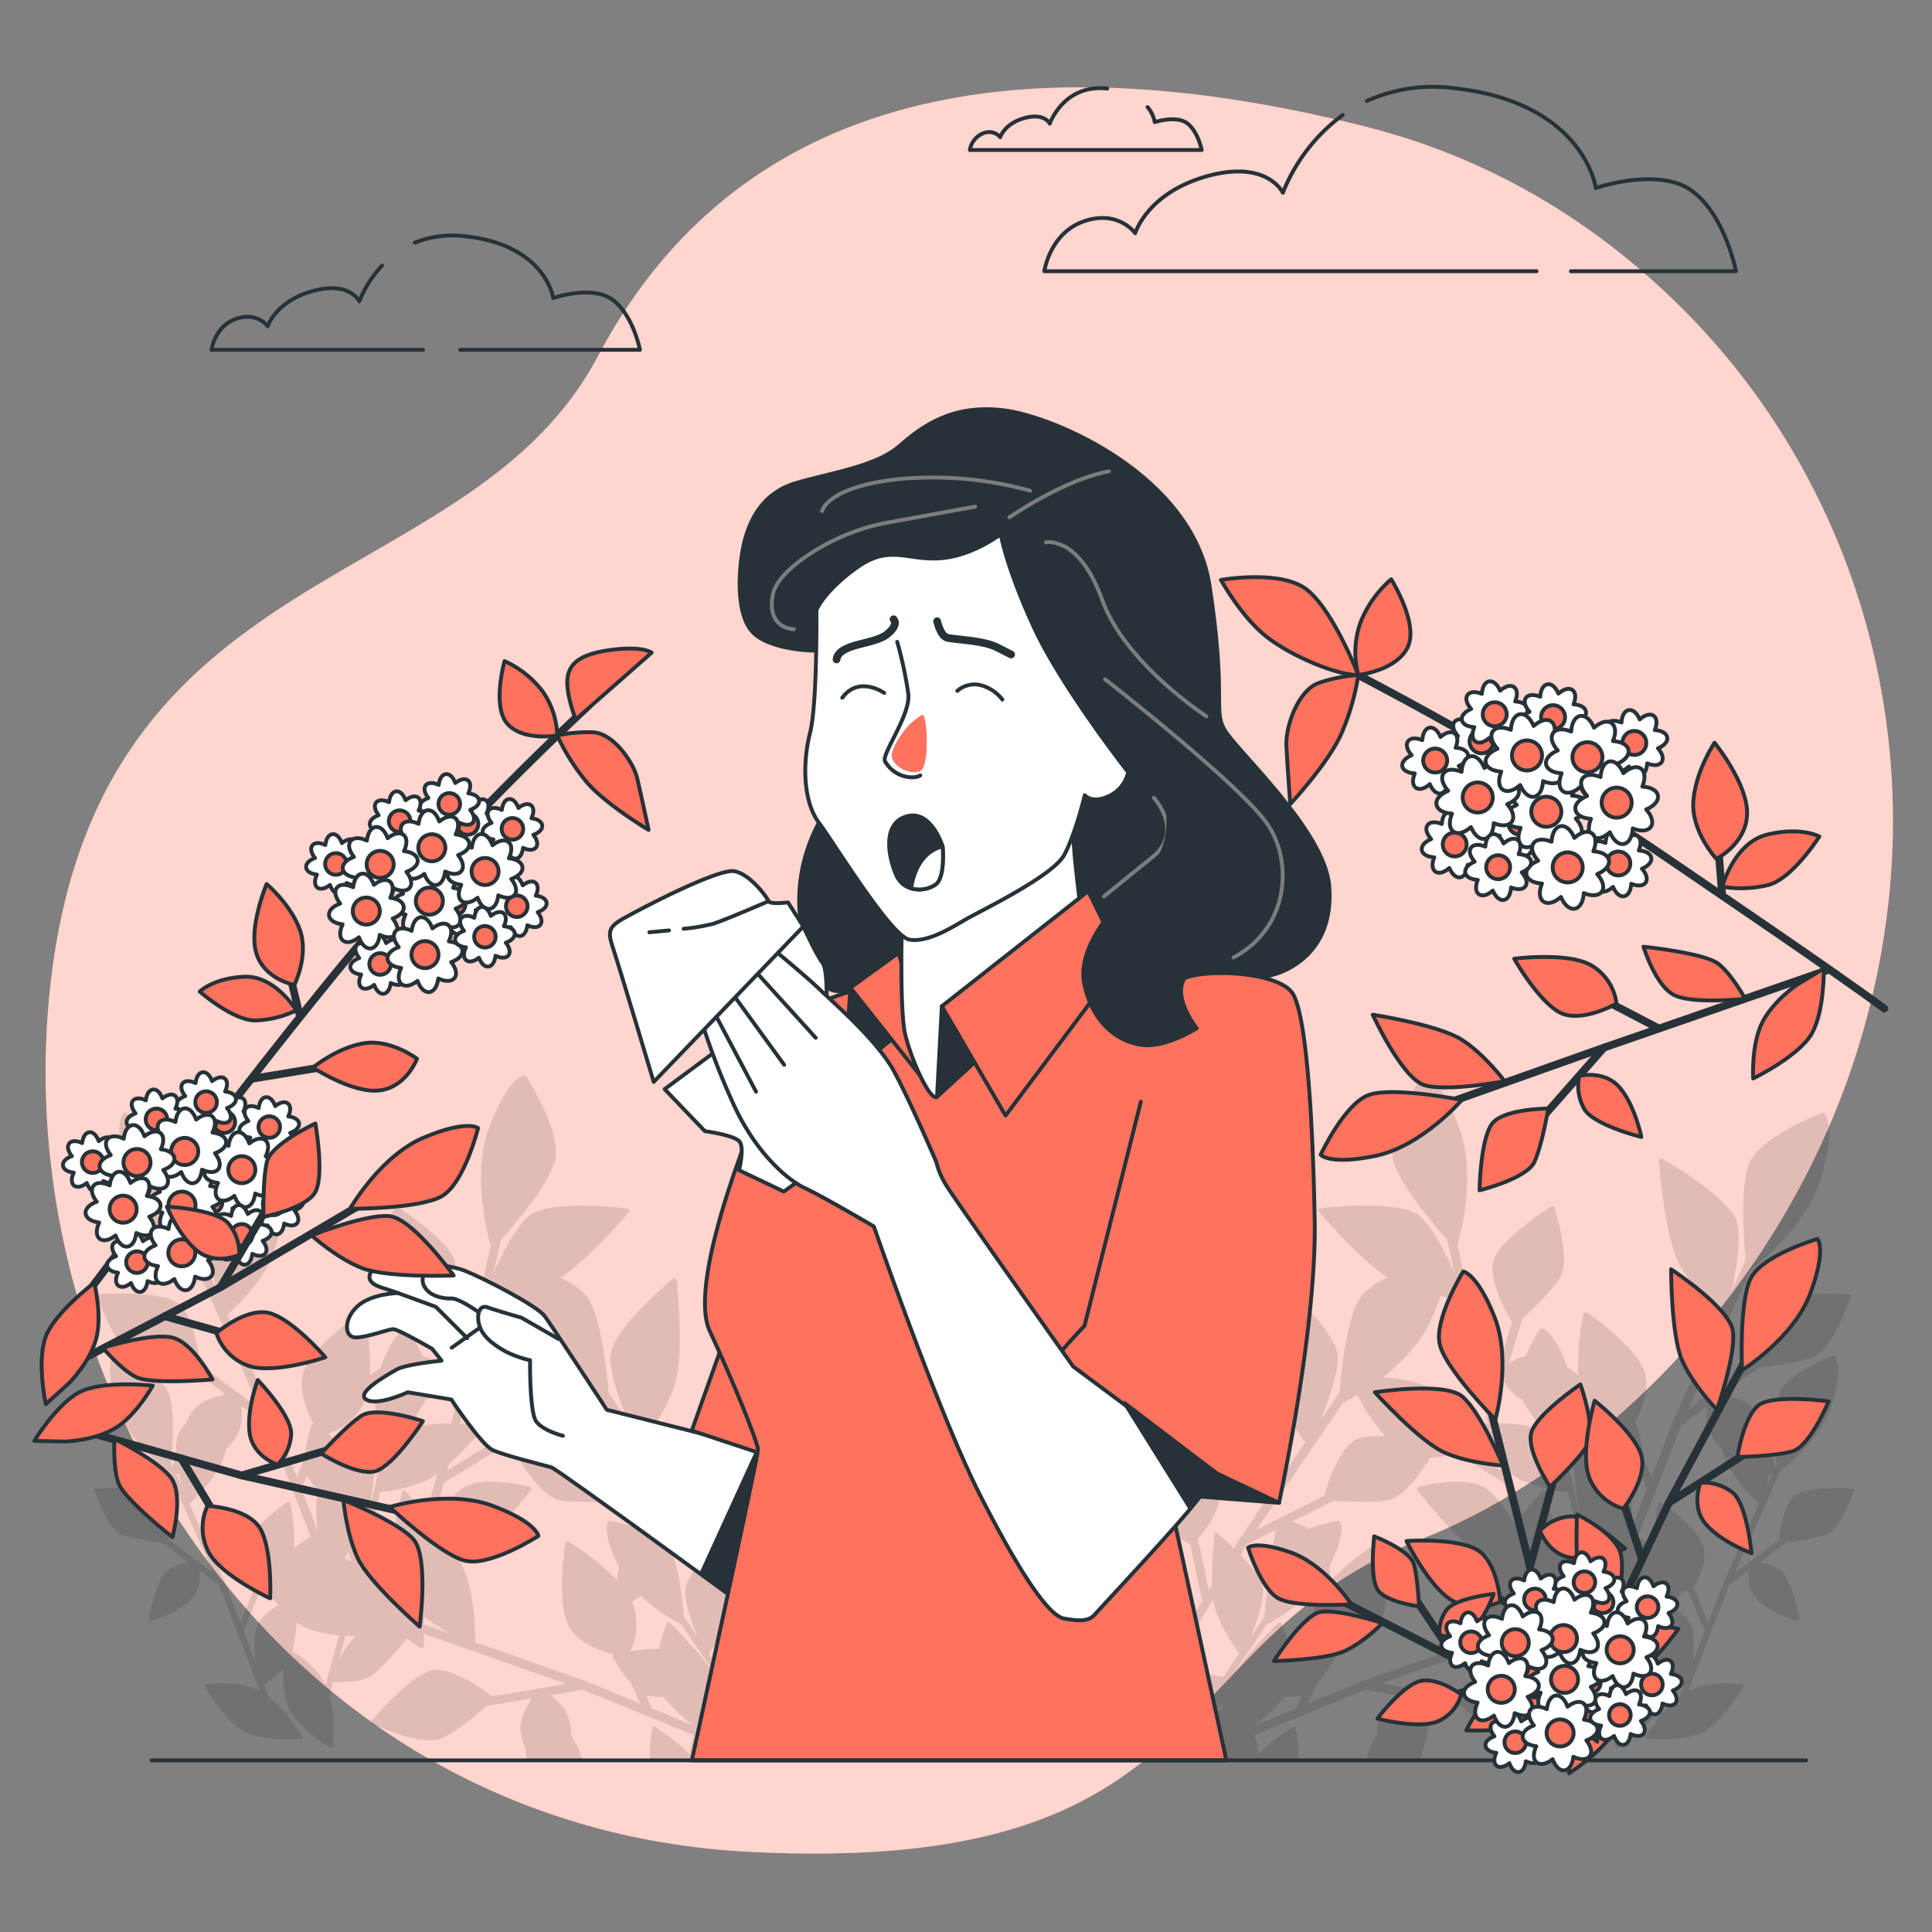 <svg xmlns="http://www.w3.org/2000/svg" viewBox="0 0 500 500"><rect x="0" y="0" width="500" height="500" fill="#808080" stroke="none"/><g id="freepik--background-simple--inject-183"><path d="M488.67,234.08C495.11,177.5,476,120.67,435.82,80.3c-19.75-19.85-46.76-38.56-82.65-47.6C252.54,7.36,187.31,30.58,154.71,92.24s-126.17,51-141,157.36,57.41,223.27,180,229.65,106.84-54.66,173.92-80.85C418.91,378.38,479.07,318.52,488.67,234.08Z" style="fill:#FF725E"></path><path d="M488.67,234.08C495.11,177.5,476,120.67,435.82,80.3c-19.75-19.85-46.76-38.56-82.65-47.6C252.54,7.36,187.31,30.58,154.71,92.24s-126.17,51-141,157.36,57.41,223.27,180,229.65,106.84-54.66,173.92-80.85C418.91,378.38,479.07,318.52,488.67,234.08Z" style="fill:#fff;opacity:0.7"></path></g><g id="freepik--Clouds--inject-183"><path d="M347.5,29.76A46.21,46.21,0,0,0,332,49.89s-4-8.61-19.55-4.31-18.66,14.77-18.66,14.77-4.37-6.15-13.26-3.08-10.25,12.92-10.25,12.92H397.66" style="fill:none;stroke:#263238;stroke-linecap:round;stroke-linejoin:round"></path><path d="M406.55,70.19h42.72s-2.88-14.76-11.56-20.91S413,48.66,413,48.66,410,26.51,376.31,22.82a41.91,41.91,0,0,0-22.56,3.3" style="fill:none;stroke:#263238;stroke-linecap:round;stroke-linejoin:round"></path><path d="M98.89,68.72A28.53,28.53,0,0,0,93,78s-2.5-5.34-12.11-2.67S69.3,84.44,69.3,84.44s-2.71-3.82-8.22-1.91-6.35,8-6.35,8h54.76" style="fill:none;stroke:#263238;stroke-linecap:round;stroke-linejoin:round"></path><path d="M119.12,90.53h46.5s-1.78-9.14-7.16-13-15.28-.38-15.28-.38-1.91-13.72-22.74-16a26.21,26.21,0,0,0-13.08,1.66" style="fill:none;stroke:#263238;stroke-linecap:round;stroke-linejoin:round"></path><path d="M286.56,22.92C275.27,21.68,271.68,32,271.68,32s-1.36-2.88-6.56-1.44-6.26,4.95-6.26,4.95a3.8,3.8,0,0,0-4.45-1A5.65,5.65,0,0,0,251,38.82H311s-1-5-3.88-7-8.27-.21-8.27-.21A8.57,8.57,0,0,0,297,27.72" style="fill:none;stroke:#263238;stroke-linecap:round;stroke-linejoin:round"></path></g><g id="freepik--Plants--inject-183"><path d="M31.62,397.23a53.4,53.4,0,0,0,10.18,1.92l7.09,5.28a10.17,10.17,0,0,0-5.22,1.74c-3.4,2.36-5.08,12.48-5.15,12.91a.38.38,0,0,0,.13.38.45.45,0,0,0,.39.09c.27-.08,6.55-1.88,10.24-5.47a8,8,0,0,0,2.38-5,10.78,10.78,0,0,0,0-2.64l5,3.74,10.66,27.57a17.72,17.72,0,0,0-1.7-.82c-4.92-2-12-1-12.27-1a.43.43,0,0,0-.32.23.41.41,0,0,0,0,.39c.23.39,5.63,9.47,10.71,11.86S77.63,450,78,449.94a.43.43,0,0,0,.33-.24.5.5,0,0,0,0-.13.4.4,0,0,0-.08-.28L74.48,444v0a28.2,28.2,0,0,0-4.83-4.62l-1.31-3.4a34,34,0,0,0,4.87-4.09c0,3.51.32,8,1.82,10.76,2.66,4.93,10.27,9.5,10.59,9.69a.42.42,0,0,0,.42,0,.41.41,0,0,0,.2-.31v0l.09-6.57v0a28.13,28.13,0,0,0-1.13-6.58l1-3.52c1.79.05,5.87,0,8.63-1s8-7.25,10.46-10.23c2,1.38,3.4,2.25,3.56,2.34a.54.54,0,0,0,.56,0,.57.57,0,0,0,.29-.43v-.05l0-3.16,36.84,12.94-8.19,1.41a.36.36,0,0,0-.27,0,.45.45,0,0,0-.19.11L127.28,439c-1.78-1.39-10.14-7.66-15.28-6.77-5.62,1-15.32,12.58-15.73,13.08a.57.57,0,0,0,.2.87c.53.25,13.09,6.1,18.1,3.61,3.57-1.79,8.83-6.07,11.45-8.29l11.27-1.94q-.1.45-.21,1a13.59,13.59,0,0,0-2.34,5.73,11.87,11.87,0,0,0,1.16,5.84,11.61,11.61,0,0,0,.61,3.26h14.07c-.17-.69-.36-1.37-.58-2a20.86,20.86,0,0,0-2.19-4.26c0-.31,0-.62,0-.93a11,11,0,0,0-2.69-7,14.4,14.4,0,0,0-2.66-2.43l8.4-1.45L179.45,449a28.56,28.56,0,0,0-.89,5.08,49.65,49.65,0,0,0-9.15-7.26.45.45,0,0,0-.39,0,.43.43,0,0,0-.23.31,52.15,52.15,0,0,0-.66,8.28h48.13c-.16-2.4-.44-4.76-.65-6.35,2.35-.46,4-.91,4.15-1a.56.56,0,0,0,.28-.91s0,0,0,0l-6.4-6.26,0,0c-.08-.06-.67-.58-1.64-1.32,1.15-4.73-1.5-12.58-2.53-15.33a16.3,16.3,0,0,0,1.13-2.13c2.06-4.76-.57-21.94-.68-22.67a.56.56,0,0,0-.13-.28.7.7,0,0,0-.19-.15.55.55,0,0,0-.53,0c-.43.27-10.55,6.56-11.68,12.82-.57,3.13.5,8.19,1.71,12.48l-6-9.95,3.14-14.69A15.69,15.69,0,0,0,205,390c2.64-7.51-3.44-22.56-3.7-23.19a.51.51,0,0,0-.09-.16.55.55,0,0,0-.31-.18.57.57,0,0,0-.51.14c-.39.38-9.63,9.36-11.77,16.51-1.73,5.75,3.19,12.39,5.55,15.14l-2.82,13.21-.88-1.45a113.42,113.42,0,0,0-.55-13,.4.4,0,0,0-.1-.23.33.33,0,0,0-.15-.11.42.42,0,0,0-.42.06c-.2.16-2.14,1.76-4.4,3.95l-1.53-2.52L166.33,373.3c1.32-1.72,6.18-8.33,8.34-15,2.45-7.65.54-26.25.45-27a.54.54,0,0,0-.13-.3.54.54,0,0,0-.78-.07c-.66.53-16,13.16-16.26,20.21-.15,4.19,2.37,11.33,4.45,16.46l-4.9-7.21c-.46-5.53-1.9-19.15-5.26-24.33a7.27,7.27,0,0,0-.63-.86,19.23,19.23,0,0,0-6.55-4.51c7.26-4.8,17.29-16.48,17.75-17a.53.53,0,0,0,.13-.31.57.57,0,0,0,0-.26.57.57,0,0,0-.45-.36c-.84-.1-20.57-2.55-25.86,2.12-3.14,2.78-6.58,9.52-8.87,14.56l1.86-8.52c3.69-4.14,12.58-14.56,14-20.56a8.85,8.85,0,0,0,.18-1.05c.86-7.68-7.26-20.16-7.62-20.71a.58.58,0,0,0-.55-.25c-.45.07-4.52,1-9.19,13.89-4.49,12.41,0,28.08.55,30l-8.45,38.75-5.67-18.72c.93-1.54,4.49-7.73,5-12.7a8.31,8.31,0,0,0-.21-3.3c-1.65-5.45-14.36-13.65-14.9-14a.54.54,0,0,0-.49-.06.58.58,0,0,0-.35.35c-.18.56-4.45,13.75-1.36,18.41,2.21,3.33,7.1,8,9.63,10.35l3.49,11.54a14.39,14.39,0,0,0-4.32-1.9,50.32,50.32,0,0,0-3.74-7,.42.42,0,0,0-.4-.18c-.33,0-3.3.74-6.71,10.13-1,.65-1.89,1.34-2.76,2A68.8,68.8,0,0,0,94.4,340a.57.57,0,0,0-.34-.4.59.59,0,0,0-.53.05c-.45.31-11.11,7.54-14.47,14.2-2.44,4.83.31,11.3,2.23,14.82l-.07-.05a.42.42,0,0,0-.62.22,42.18,42.18,0,0,0-1.76,8.36l-2,5.05-5.57-14.43v0h0L58.87,340.27c1.6-1.46,7.54-7.12,10.83-13.36,2.49-4.71,3.93-14.5,4.63-20.79.36-3.19.53-5.48.55-5.75a.58.58,0,0,0-.26-.51.57.57,0,0,0-.58,0C73.3,300.25,56,310,54.5,316.9c-.89,4.1.35,11.56,1.51,17l-3.56-7.94c.51-5.52,1.47-19.19-.93-24.87-3-7.15-18.26-12.85-18.91-13.09a.55.55,0,0,0-.59.13c-.32.31-3,3.49.86,16.63,3.76,12.65,16.65,22.61,18.28,23.83l16.22,36.19-6.66-5a.44.44,0,0,0-.16-.22.43.43,0,0,0-.22-.06l-8.64-6.44c-.21-2.26-1.42-12.63-5.61-15.75-4.57-3.4-19.66-2.45-20.3-2.4a.56.56,0,0,0-.5.73c.19.56,4.59,13.71,9.84,15.62,3.76,1.37,10.48,2.23,13.9,2.61l9.16,6.83-.84.52a13.41,13.41,0,0,0-5.77,2.24,11.83,11.83,0,0,0-3.43,4.86,8.76,8.76,0,0,0-2.33,3.74,15,15,0,0,0-.18,3.85c-.39,1.54-.67,2.89-.85,3.83l-.48-1.07c.38-4.05,1.08-14.06-.68-18.23-2.21-5.23-13.38-9.41-13.86-9.59a.42.42,0,0,0-.43.09c-.24.24-2.23,2.57.63,12.19,2.75,9.27,12.2,16.57,13.39,17.47l11.89,26.52-11.48-8.57c-.16-1.65-1-9.25-4.12-11.54-3.35-2.49-14.41-1.79-14.88-1.76a.4.4,0,0,0-.31.18.42.42,0,0,0-.05.36C24.55,386.2,27.77,395.83,31.62,397.23Zm14-15.63.69-.22c.19,1.09.4,2.14.61,3.11Zm20.84,39.3c-.81,2.19-.69,6-.36,9.24l-3.08-8L67.17,412a8.78,8.78,0,0,0,1.09-.29A18.94,18.94,0,0,0,71,414.23c.34.4.67.81,1,1.2C69.7,416.81,67.27,418.71,66.46,420.9Zm21.34,8.36,1.62-5.94c.9.05,1.77.08,2.59.09A34.24,34.24,0,0,0,87.8,429.26Zm1.33-26a11.32,11.32,0,0,0,1.08-1.61l.73,2.42a12.63,12.63,0,0,0-1.51-.71Zm2.05-4.09q.34-.33.69-.69c0,1,0,2.09.07,3.19Zm17.63-8.87c-2.07-2.46-3.62-4.15-3.8-4.35a.55.55,0,0,0-.55-.17.57.57,0,0,0-.41.41,104.71,104.71,0,0,0-2.14,11.33,41,41,0,0,0-5.09-4.11l1.57-7.2a41.45,41.45,0,0,0,12.2-3.16,16.81,16.81,0,0,0,2.57-1.61l-2.9,10.6Zm.93,30.08,0-2c2.18,1.58,4.51,3.09,6.55,4.34ZM151.42,435h0l-28.44-10c0-2.16,0-10.37-2.24-17.05a25,25,0,0,0-2.19-4.53c.19-.37.36-.71.49-1a15.38,15.38,0,0,0,2.32-.65c4.87-1.78,15.53-15.51,16-16.1a.52.52,0,0,0,.09-.52.53.53,0,0,0-.39-.36c-.48-.13-12-3.15-17.33.34-2.52,1.66-5.29,5.56-7.52,9.23l-.15-.18,2.86-10.43,12.82-7.84a14.64,14.64,0,0,0,6.3,1.3c2.32,3.77,6.9,10.36,10.9,11.06s10.71.37,14.13.14l10.78,5.41a14.68,14.68,0,0,0-4.36,1.82,51.41,51.41,0,0,0-7.64-2.09.39.39,0,0,0-.41.17c-.19.27-1.73,2.9,2.73,11.84-.19,1.13-.33,2.28-.43,3.38A68.07,68.07,0,0,0,147.19,399a.55.55,0,0,0-.53,0,.54.54,0,0,0-.32.42c-.09.53-2.19,13.25.33,20.27,1.83,5.09,8.42,7.55,12.29,8.58l-.08,0a.42.42,0,0,0-.27.6,42.06,42.06,0,0,0,4.86,7l2.24,5Zm17.33,7.14-1.52-3.36a2.81,2.81,0,0,0,.48.12,26.71,26.71,0,0,0,4,.3,43.33,43.33,0,0,0,7.76,7.37Zm19.1-1c.74.7,1.53,1.43,2.36,2.15l-2.33-1.17C187.88,441.75,187.87,441.42,187.85,441.1Zm4.08,10.56-2.88-1.18a9.38,9.38,0,0,0,0-6l5.58,2.8,2.34,3.87A37.84,37.84,0,0,0,191.93,451.66ZM204.69,450a39,39,0,0,0,5.93-.26,21.49,21.49,0,0,0-2.41,2.45l-3.88-.54Zm-1.67-.11-.33,1.53-1.62-.22h0c-.1,0-.92-.07-2.19-.09l-1.84-3a15.51,15.51,0,0,0,3.21,1.31A18.54,18.54,0,0,0,203,449.92Zm-13.48-33a16.59,16.59,0,0,0,.61-3l11,18.13c-.3.52-.57,1.05-.81,1.57l-.34-.08c-4.12-.88-9-.24-12.39.48l-4.14-6.1A41.09,41.09,0,0,0,189.54,416.9Zm-3.69,17.51-.11,0a56.17,56.17,0,0,0-4.25-5.62c-3.69-4.38-7.77-8.44-8.07-8.74a.56.56,0,0,0-.51-.15.59.59,0,0,0-.41.34,47.59,47.59,0,0,0-2,6.5,38.11,38.11,0,0,0-7.39.65,16,16,0,0,0,.81-11.93,8.89,8.89,0,0,0-.36-.93c.71-.43,1.48-.94,2.29-1.51a47.86,47.86,0,0,0,10.5,7.41Zm-2.68-32c-2.91,3-5.78,6.63-5.88,9.22-.11,3.08,1.74,8.31,3.27,12.06L177,418.4c-.27-3.33-1-10.66-2.67-15.28a13.15,13.15,0,0,0-.35-7.22l7.61,3.83ZM153,361c1.85,1.12,3.22,1.84,3.7,2.08L179,395.92l-17.47-8.77c-.48-1.74-2.52-8.58-5.74-12.4a8.47,8.47,0,0,0-2.54-2.13c-1.71-.86-4.53-1-7.52-.85A56.26,56.26,0,0,0,153,361Zm-27.73,8.17a.41.41,0,0,0-.33-.26c-.25,0-2.75-.34-5.89-.48l.78-2.84,6.42-29.46c.88-.09,2.79-.32,5.15-.77a55.19,55.19,0,0,0,3.14,7.45c2.78,5.55,7.45,10.16,11.8,13.58-4,.31-8.7,1-11.92,2.65-5.36,2.71-6.79,10.85-7.16,14.45l-11.53,7.05.45-1.64a111.93,111.93,0,0,0,9-9.32.44.44,0,0,0,.1-.22A.42.42,0,0,0,125.26,369.21Zm-24.42,5.72c2.23-2.5,7-8.1,9.25-12.46a13.1,13.1,0,0,0,5-5.22l2.47,8.15-.82,3c-4.19,0-8.79.37-10.74,2.09-2.3,2-4.82,7-6.5,10.67ZM94,363.48c.16-.28.29-.6.43-.9.8.21,1.71.42,2.67.62a47.51,47.51,0,0,0,1.86,12.71l-3.6,16.48-.09-.06a58,58,0,0,0,1.15-6.94c.63-5.7.77-11.46.78-11.87a.6.6,0,0,0-.24-.48.55.55,0,0,0-.53-.06,44.89,44.89,0,0,0-6.07,3,38.24,38.24,0,0,0-5.57-4.92A16,16,0,0,0,94,363.48Zm-6.23,59.71-3.54,12.92a14.62,14.62,0,0,0-.88-1.66c-1.93-3.16-5.55-5.77-7.65-7.12a41.24,41.24,0,0,0,.84-5.09c.09-.81.17-1.63.23-2.42a14.07,14.07,0,0,0,2.19,1.31A27.35,27.35,0,0,0,87.75,423.19Zm-8.38-41.3a3,3,0,0,0,.24.43,27.52,27.52,0,0,0,2.57,3.15,42.42,42.42,0,0,0,0,10.69L78,385.3ZM49,389.18A41.31,41.31,0,0,0,57,379.39a21.15,21.15,0,0,0,1.58-4.51l.69-.63a10.93,10.93,0,0,0,3.24-6.79,14.65,14.65,0,0,0-.06-3.61l6.83,5.1,11.14,28.81a29.19,29.19,0,0,0-4.3,2.86,49.56,49.56,0,0,0-1-11.64.39.39,0,0,0-.24-.3.44.44,0,0,0-.39,0c-.33.22-8.15,5.52-10.61,10.4-2,3.94.73,9.36,2.07,11.64l-3.73,9.17-4.08-10.56v0h0Z" style="opacity:0.12"></path><path d="M472.57,397.23a53.4,53.4,0,0,1-10.18,1.92l-7.08,5.28a10.17,10.17,0,0,1,5.21,1.74c3.4,2.36,5.08,12.48,5.15,12.91a.36.36,0,0,1-.13.38.45.45,0,0,1-.39.09c-.26-.08-6.55-1.88-10.24-5.47a8.07,8.07,0,0,1-2.37-5,10.83,10.83,0,0,1,0-2.64l-5,3.74-10.65,27.57a16.48,16.48,0,0,1,1.69-.82c4.92-2,12-1,12.28-1a.43.43,0,0,1,.31.23.41.41,0,0,1,0,.39c-.22.39-5.62,9.47-10.71,11.86s-13.91,1.53-14.28,1.5a.43.43,0,0,1-.34-.24.28.28,0,0,1,0-.13.4.4,0,0,1,.07-.28l3.82-5.34,0,0a28.37,28.37,0,0,1,4.82-4.62l1.32-3.4a34,34,0,0,1-4.87-4.09c0,3.51-.33,8-1.82,10.76-2.67,4.93-10.28,9.5-10.6,9.69a.4.4,0,0,1-.41,0A.4.4,0,0,1,418,452v0l-.1-6.57v0a28.45,28.45,0,0,1,1.14-6.58l-1-3.52c-1.79.05-5.87,0-8.62-1S401.35,427,398.94,424c-1.95,1.38-3.4,2.25-3.55,2.34a.56.56,0,0,1-.85-.42v-.05l-.05-3.16-36.85,12.94,8.2,1.41a.34.34,0,0,1,.26,0,.4.4,0,0,1,.19.11L376.91,439c1.79-1.39,10.14-7.66,15.29-6.77,5.61,1,15.31,12.58,15.72,13.08a.59.59,0,0,1,.12.48.61.61,0,0,1-.31.39c-.54.25-13.1,6.1-18.1,3.61-3.58-1.79-8.84-6.07-11.46-8.29l-11.26-1.94c.06.3.13.62.2,1a13.59,13.59,0,0,1,2.35,5.73,12,12,0,0,1-1.17,5.84,11.26,11.26,0,0,1-.61,3.26H353.61c.17-.69.36-1.37.59-2a21.28,21.28,0,0,1,2.18-4.26c0-.31,0-.62,0-.93a10.94,10.94,0,0,1,2.7-7,14.09,14.09,0,0,1,2.66-2.43l-8.41-1.45L324.75,449a30.49,30.49,0,0,1,.89,5.08,49.65,49.65,0,0,1,9.15-7.26.42.42,0,0,1,.38,0,.42.42,0,0,1,.24.31,55,55,0,0,1,.66,8.28H287.93c.17-2.4.44-4.76.65-6.35-2.35-.46-4-.91-4.15-1a.58.58,0,0,1-.39-.41.57.57,0,0,1,.11-.5s0,0,0,0l6.41-6.26v0c.08-.06.67-.58,1.64-1.32-1.15-4.73,1.51-12.58,2.53-15.33a17.61,17.61,0,0,1-1.13-2.13c-2-4.76.57-21.94.69-22.67a.55.55,0,0,1,.12-.28.62.62,0,0,1,.2-.15.55.55,0,0,1,.53,0c.43.27,10.55,6.56,11.67,12.82.57,3.13-.49,8.19-1.7,12.48l6-9.95L308,399.61a15.68,15.68,0,0,1-8.8-9.59c-2.64-7.51,3.43-22.56,3.69-23.19a.51.51,0,0,1,.09-.16.55.55,0,0,1,.31-.18.55.55,0,0,1,.51.14c.39.38,9.63,9.36,11.78,16.51,1.72,5.75-3.2,12.39-5.56,15.14l2.83,13.21.88-1.45a108.55,108.55,0,0,1,.55-13,.39.39,0,0,1,.09-.23.36.36,0,0,1,.16-.11.42.42,0,0,1,.42.06c.19.16,2.13,1.76,4.4,3.95l1.52-2.52,16.95-24.94c-1.32-1.72-6.18-8.33-8.33-15-2.46-7.65-.54-26.25-.46-27a.54.54,0,0,1,.13-.3.6.6,0,0,1,.22-.16.56.56,0,0,1,.57.09c.65.53,16,13.16,16.26,20.21.15,4.19-2.37,11.33-4.46,16.46l4.9-7.21c.46-5.53,1.9-19.15,5.26-24.33a8.6,8.6,0,0,1,.63-.86,19.28,19.28,0,0,1,6.56-4.51c-7.27-4.8-17.29-16.48-17.76-17a.61.61,0,0,1-.13-.31.56.56,0,0,1,.49-.62c.84-.1,20.56-2.55,25.85,2.12,3.15,2.78,6.59,9.52,8.88,14.56l-1.86-8.52c-3.7-4.14-12.58-14.56-14-20.56a7.2,7.2,0,0,1-.19-1.05c-.85-7.68,7.26-20.16,7.62-20.71a.58.58,0,0,1,.56-.25c.44.07,4.51,1,9.18,13.89,4.49,12.41,0,28.08-.54,30l8.45,38.75,5.66-18.72c-.93-1.54-4.49-7.73-5-12.7a8.13,8.13,0,0,1,.2-3.3c1.66-5.45,14.36-13.65,14.9-14a.55.55,0,0,1,.5-.06.56.56,0,0,1,.34.35c.19.56,4.45,13.75,1.36,18.41-2.21,3.33-7.1,8-9.62,10.35l-3.5,11.54a14.51,14.51,0,0,1,4.32-1.9,51.54,51.54,0,0,1,3.74-7,.43.43,0,0,1,.41-.18c.32,0,3.3.74,6.71,10.13.95.65,1.88,1.34,2.75,2A68,68,0,0,1,409.8,340a.53.53,0,0,1,.34-.4.56.56,0,0,1,.52.05c.45.31,11.12,7.54,14.48,14.2,2.43,4.83-.32,11.3-2.23,14.82l.07-.05a.41.41,0,0,1,.36,0,.4.4,0,0,1,.25.26,41.42,41.42,0,0,1,1.76,8.36l2,5.05L433,367.81v0h0l12.33-27.51c-1.59-1.46-7.54-7.12-10.83-13.36-2.49-4.71-3.93-14.5-4.63-20.79-.36-3.19-.52-5.48-.54-5.75a.54.54,0,0,1,.26-.51.56.56,0,0,1,.57,0c.74.41,18.06,10.17,19.54,17.06.89,4.1-.34,11.56-1.5,17l3.56-7.94c-.51-5.52-1.47-19.19.92-24.87,3-7.15,18.26-12.85,18.91-13.09a.54.54,0,0,1,.59.13c.33.31,3,3.49-.86,16.63-3.75,12.65-16.64,22.61-18.27,23.83l-16.23,36.19,6.67-5a.44.44,0,0,1,.16-.22.39.39,0,0,1,.21-.06l8.64-6.44c.21-2.26,1.42-12.63,5.61-15.75,4.57-3.4,19.67-2.45,20.3-2.4a.58.58,0,0,1,.44.24.57.57,0,0,1,.06.49c-.18.56-4.58,13.71-9.84,15.62-3.75,1.37-10.48,2.23-13.89,2.61L446,360.7l.83.52a13.45,13.45,0,0,1,5.78,2.24,11.92,11.92,0,0,1,3.43,4.86,8.76,8.76,0,0,1,2.33,3.74,15.45,15.45,0,0,1,.18,3.85c.38,1.54.66,2.89.85,3.83l.47-1.07c-.37-4.05-1.07-14.06.68-18.23,2.21-5.23,13.39-9.41,13.86-9.59a.42.42,0,0,1,.43.09c.24.24,2.23,2.57-.63,12.19-2.75,9.27-12.2,16.57-13.39,17.47l-11.89,26.52,11.49-8.57c.16-1.65,1-9.25,4.11-11.54,3.35-2.49,14.41-1.79,14.88-1.76a.41.41,0,0,1,.36.54C479.65,386.2,476.42,395.83,472.57,397.23Zm-14-15.63-.69-.22c-.19,1.09-.4,2.14-.6,3.11Zm-20.84,39.3c.81,2.19.69,6,.37,9.24l3.07-8L437,412a8.34,8.34,0,0,1-1.09-.29,19.67,19.67,0,0,1-2.7,2.54c-.34.4-.67.81-1,1.2C434.49,416.81,436.92,418.71,437.73,420.9Zm-21.33,8.36-1.63-5.94c-.89.05-1.76.08-2.59.09A34.28,34.28,0,0,1,416.4,429.26Zm-1.34-26a11.18,11.18,0,0,1-1.07-1.61l-.74,2.42a13.4,13.4,0,0,1,1.51-.71ZM413,399.14c-.23-.22-.46-.45-.68-.69,0,1,0,2.09-.07,3.19Zm-17.63-8.87c2.08-2.46,3.62-4.15,3.8-4.35a.56.56,0,0,1,1,.24,102,102,0,0,1,2.14,11.33,41.77,41.77,0,0,1,5.1-4.11l-1.57-7.2a41.3,41.3,0,0,1-12.2-3.16,16.86,16.86,0,0,1-2.58-1.61l2.9,10.6Zm-.93,30.08,0-2c-2.17,1.58-4.51,3.09-6.55,4.34ZM352.78,435h0l28.45-10c0-2.16,0-10.37,2.23-17.05a25.06,25.06,0,0,1,2.2-4.53l-.5-1a15.71,15.71,0,0,1-2.32-.65c-4.87-1.78-15.53-15.51-16-16.1a.57.57,0,0,1-.11-.28.65.65,0,0,1,0-.24.54.54,0,0,1,.39-.36c.49-.13,12-3.15,17.33.34,2.53,1.66,5.3,5.56,7.52,9.23l.15-.18-2.85-10.43-12.82-7.84a14.64,14.64,0,0,1-6.3,1.3c-2.33,3.77-6.91,10.36-10.9,11.06s-10.71.37-14.14.14l-10.77,5.41a14.53,14.53,0,0,1,4.35,1.82,51.41,51.41,0,0,1,7.64-2.09.39.39,0,0,1,.41.17c.19.27,1.74,2.9-2.73,11.84.19,1.13.33,2.28.44,3.38A67.72,67.72,0,0,1,357,399a.53.53,0,0,1,.52,0,.54.54,0,0,1,.32.42c.09.53,2.19,13.25-.33,20.27-1.83,5.09-8.42,7.55-12.28,8.58l.08,0a.41.41,0,0,1,.27.23.4.4,0,0,1,0,.37,41.08,41.08,0,0,1-4.85,7l-2.25,5Zm-17.34,7.14,1.52-3.36a2.81,2.81,0,0,1-.48.12,26.5,26.5,0,0,1-4.05.3,43.33,43.33,0,0,1-7.76,7.37Zm-19.1-1c-.73.7-1.53,1.43-2.36,2.15l2.33-1.17C316.32,441.75,316.32,441.42,316.34,441.1Zm-4.08,10.56,2.88-1.18a9.38,9.38,0,0,1,0-6l-5.58,2.8-2.34,3.87A37.52,37.52,0,0,1,312.26,451.66ZM299.51,450a39.14,39.14,0,0,1-5.94-.26,21.56,21.56,0,0,1,2.42,2.45l3.87-.54Zm1.66-.11.33,1.53,1.63-.22h0c.11,0,.93-.07,2.2-.09l1.83-3a15.22,15.22,0,0,1-3.2,1.31A18.9,18.9,0,0,1,301.17,449.92Zm13.48-33a16.64,16.64,0,0,1-.6-3l-11,18.13a16.73,16.73,0,0,1,.81,1.57l.34-.08c4.13-.88,9-.24,12.39.48l4.15-6.1A41,41,0,0,1,314.65,416.9Zm3.69,17.51.11,0a56.17,56.17,0,0,1,4.25-5.62c3.7-4.38,7.78-8.44,8.07-8.74a.57.57,0,0,1,.92.19,46,46,0,0,1,2,6.5,38.28,38.28,0,0,1,7.4.65,16,16,0,0,1-.82-11.93c.1-.31.24-.62.37-.93-.71-.43-1.49-.94-2.3-1.51a47.62,47.62,0,0,1-10.5,7.41Zm2.68-32c2.91,3,5.79,6.63,5.88,9.22.11,3.08-1.74,8.31-3.26,12.06l3.59-5.28c.28-3.33,1-10.66,2.67-15.28a13.14,13.14,0,0,1,.36-7.22l-7.62,3.83ZM351.21,361c-1.86,1.12-3.22,1.84-3.7,2.08l-22.3,32.8,17.47-8.77c.49-1.74,2.52-8.58,5.75-12.4a8.32,8.32,0,0,1,2.53-2.13c1.72-.86,4.53-1,7.53-.85A55.34,55.34,0,0,1,351.21,361Zm27.72,8.17a.42.42,0,0,1,.34-.26c.24,0,2.74-.34,5.89-.48l-.78-2.84L378,336.17c-.89-.09-2.79-.32-5.16-.77a53.92,53.92,0,0,1-3.14,7.45c-2.78,5.55-7.44,10.16-11.79,13.58,4,.31,8.69,1,11.91,2.65,5.37,2.71,6.79,10.85,7.16,14.45l11.53,7.05-.45-1.64a111.93,111.93,0,0,1-9-9.32.43.43,0,0,1-.09-.22A.41.41,0,0,1,378.93,369.21Zm24.42,5.72c-2.22-2.5-7-8.1-9.24-12.46a13.06,13.06,0,0,1-5-5.22l-2.47,8.15.82,3c4.19,0,8.8.37,10.74,2.09,2.31,2,4.83,7,6.5,10.67Zm6.86-11.45a9.23,9.23,0,0,1-.42-.9c-.81.21-1.71.42-2.68.62a47.67,47.67,0,0,1-1.85,12.71l3.59,16.48.1-.06a54.25,54.25,0,0,1-1.15-6.94c-.64-5.7-.78-11.46-.79-11.87a.6.6,0,0,1,.24-.48.56.56,0,0,1,.53-.06,45.34,45.34,0,0,1,6.08,3,38.17,38.17,0,0,1,5.56-4.92A16,16,0,0,1,410.21,363.48Zm6.24,59.71L420,436.11a14.62,14.62,0,0,1,.88-1.66c1.93-3.16,5.55-5.77,7.66-7.12a39.43,39.43,0,0,1-.84-5.09c-.1-.81-.17-1.63-.24-2.42a14.07,14.07,0,0,1-2.19,1.31A27.29,27.29,0,0,1,416.45,423.19Zm8.38-41.3a4.38,4.38,0,0,1-.24.43,27.52,27.52,0,0,1-2.57,3.15,42.89,42.89,0,0,1,0,10.69l4.2-10.86Zm30.35,7.29a41.06,41.06,0,0,1-7.94-9.79,21.12,21.12,0,0,1-1.59-4.51l-.68-.63a11,11,0,0,1-3.25-6.79,14.6,14.6,0,0,1,.07-3.61L435,369l-11.14,28.81a28.17,28.17,0,0,1,4.3,2.86,50.15,50.15,0,0,1,1-11.64.4.4,0,0,1,.25-.3.42.42,0,0,1,.38,0c.33.22,8.15,5.52,10.61,10.4,2,3.94-.72,9.36-2.07,11.64l3.73,9.17,4.09-10.56v0h0Z" style="opacity:0.12"></path></g><g id="freepik--Character--inject-183"><path d="M182.61,371.29l-25.55-6.43S143,343.4,141,340.65s-15.89-9.88-20.78-11.82-21.56-3.49-23.91-.16,1.86,4.35,3.48,4.89l3.25,1.08s-7,.1-10.62,3.5-3.33,8.17-.16,8,8.16-2.08,9.43-2.16,10.18,5.12,10.18,5.12l2.41,3.05s-9.18.86-11.65,2.29-10.79,6.06-7.81,7.79,10.71-1.91,10.71-1.91l11.27,1.87s7.7,11.65,10.65,13.06,13.62,4,15.25,4.51,47.93,34.4,47.93,34.4l9.88-37.23Z" style="fill:#fff;stroke:#263238;stroke-linecap:round;stroke-linejoin:round"></path><polygon points="196.17 375.1 181.66 406.87 187.75 411.87 196.17 375.1" style="fill:#263238;stroke:#263238;stroke-linecap:round;stroke-linejoin:round"></polygon><path d="M144.49,346.49,134.92,341s-6.48-1.84-8.76-2.66-3,2.41-1.92,5.21,4.12,4.85,6.75,6.29a26.51,26.51,0,0,0,6.19,2.18s-.16,13.39,1.58,15.83,6.91,3.73,6.91,3.73" style="fill:none;stroke:#263238;stroke-linecap:round;stroke-linejoin:round"></path><path d="M112.46,327.7s-4,1.52-2.91,4.64,5.33,3.82,7.24,3.7,6.89,3.42,6.89,3.42" style="fill:none;stroke:#263238;stroke-linecap:round;stroke-linejoin:round"></path><polyline points="103 334.64 112.77 338.2 120.9 346.31" style="fill:none;stroke:#263238;stroke-linecap:round;stroke-linejoin:round"></polyline><line x1="116.91" y1="348.78" x2="124.24" y2="343.56" style="fill:none;stroke:#263238;stroke-linecap:round;stroke-linejoin:round"></line><polygon points="186.68 348.75 179.04 370.23 205.05 378.87 186.67 343.33 186.68 348.75" style="fill:#FF725E;stroke:#263238;stroke-linecap:round;stroke-linejoin:round"></polygon><path d="M196.17,375.1c.08,1.38-11.81,56.09-17.12,80.48H317.38l-16.5-76.09s22.83-83.33,23.71-93.44-5.19-22.47-10.8-27.17-36.62-8.76-57.56-7.5-41.44,4.55-48.45,11.18-10,20.72-10,20.72-20.54,47.39-14.09,61.2S196.07,373.33,196.17,375.1Z" style="fill:#FF725E;stroke:#263238;stroke-linecap:round;stroke-linejoin:round"></path><path d="M213.4,168.43s-12.4.44-18-4.25-4.1-19-2.64-24.4,4.6-12.11,13-14.69,20.76-4.2,26.95-9.6,13.84-10.89,27-9.31,48.94,16.9,53.31,45.34,1,31.9,3.7,37.06,26.12,26.25,27.28,40.68-7.36,20.27-12.57,22.35-20.48,3.89-21.32,4.53-14.17-9.21-34.1-11-31.08-.22-40.35,3-18.08,12.33-22.58,6.39-10.9-23.32-1.13-41.66c4.28-8.05,2-15.8,2.07-24.68S213.4,168.43,213.4,168.43Z" style="fill:#263238;stroke:#263238;stroke-linecap:round;stroke-linejoin:round"></path><path d="M298.62,206.46s7.95,8.61-.33,15.31S285.68,232,285.68,232" style="fill:none;stroke:#7d7d7d;stroke-linecap:round;stroke-linejoin:round"></path><path d="M270.69,140.35s8.58-1.75,14.53,14.84,27,30.2,27,30.2" style="fill:none;stroke:#7d7d7d;stroke-linecap:round;stroke-linejoin:round"></path><path d="M286,175.8s36,28,42.36,38,4.89,26.57-9.13,34" style="fill:none;stroke:#7d7d7d;stroke-linecap:round;stroke-linejoin:round"></path><path d="M261.21,133.89S275.5,124,287,122" style="fill:none;stroke:#7d7d7d;stroke-linecap:round;stroke-linejoin:round"></path><path d="M252.37,131.12l-22,4a55.46,55.46,0,0,0-22.18,9.18c-4.08,2.9-7.62,6.33-8.22,9.77-1.54,8.78,5.48,8.77,5.48,8.77" style="fill:none;stroke:#7d7d7d;stroke-linecap:round;stroke-linejoin:round"></path><path d="M212.76,132.25S214,126,232.52,124A94.32,94.32,0,0,1,266.58,127" style="fill:none;stroke:#7d7d7d;stroke-linecap:round;stroke-linejoin:round"></path><polygon points="220.09 255.61 218.52 278.78 232.92 267.27 220.09 255.61" style="fill:#263238;stroke:#263238;stroke-linecap:round;stroke-linejoin:round"></polygon><polygon points="242.5 283.86 220.09 255.61 232.57 246.58 242.5 283.86" style="fill:#FF725E;stroke:#263238;stroke-linecap:round;stroke-linejoin:round"></polygon><path d="M233.54,232.57s-.92,27.91.68,34.91,6.58,17.66,8.27,16.38,37.44-46.92,37.44-46.92-1.56-11.15-2-17.93-.83-13.86-.83-13.86S273,215.46,265,220.37s-26.09,14-28.13,14.41S233.54,232.57,233.54,232.57Z" style="fill:#fff;stroke:#263238;stroke-linecap:round;stroke-linejoin:round"></path><path d="M211.29,157.9s.26,24.25-1.65,31.76-1.91,17.57,2.28,23.24,18.62,29.36,23.41,30.26,11.34-3.34,14.77-5.32,22.41-11.11,25.34-16.61,5.29-15.41,5.29-15.41,1.91,2.26,6.23.22a8.9,8.9,0,0,0,5-6.21s-17.3-22.05-24.44-37.6-8.54-24-8.54-24-7.35,5.76-15.9,6.27-12.94-3.66-21.45,2.47S211.29,157.9,211.29,157.9Z" style="fill:#fff;stroke:#263238;stroke-linecap:round;stroke-linejoin:round"></path><path d="M234.48,188.51a18.06,18.06,0,0,0-1.43,2,14.07,14.07,0,0,0-2.21,4.39c-.69,3.17,4.92,6,7.4,4.58s1.66-15.19.42-14.48A15.72,15.72,0,0,0,234.48,188.51Z" style="fill:#FF725E"></path><path d="M232.2,166.12a103.67,103.67,0,0,1,2.87,13.44c.63,5.58-7.12,15.73-6,17.52,2.64,4.44,7.67,4.57,9.09,3.6" style="fill:none;stroke:#263238;stroke-linecap:round;stroke-linejoin:round"></path><path d="M247.75,178.8a6.81,6.81,0,0,1,5.83-1.53,10.41,10.41,0,0,1,5.84,3.79" style="fill:none;stroke:#263238;stroke-linecap:round;stroke-linejoin:round"></path><path d="M228.84,179.34s-6.49-4.64-10.87,1.24" style="fill:none;stroke:#263238;stroke-linecap:round;stroke-linejoin:round"></path><path d="M231.25,160.26s1.57,1.38-1.83,4-12.3,2.22-12.93,6.4" style="fill:none;stroke:#263238;stroke-linecap:round;stroke-linejoin:round;stroke-width:2px"></path><path d="M242.53,160.77s.82,3.79,2.62,4.28,9.21.63,12.87,2.48l3.66,1.85" style="fill:none;stroke:#263238;stroke-linecap:round;stroke-linejoin:round;stroke-width:2px"></path><path d="M243.94,219s-2.94-9.59-9.34-7.72-4.69,10.63-2.64,15.24,7.65,4.28,10.2,2.35S243.94,219,243.94,219Z" style="fill:#263238;stroke:#263238;stroke-linecap:round;stroke-linejoin:round"></path><path d="M235.8,229.89a7.59,7.59,0,0,0,6.36-1c2.55-1.92,1.78-9.87,1.78-9.87C238.09,220.55,236.33,226.42,235.8,229.89Z" style="fill:#fff;stroke:#263238;stroke-linecap:round;stroke-linejoin:round"></path><polygon points="243.75 260.41 242.5 283.86 254.56 272.78 243.75 260.41" style="fill:#263238;stroke:#263238;stroke-linecap:round;stroke-linejoin:round"></polygon><polygon points="243.75 260.41 260.24 288.71 290.38 248.45 281.62 230.63 243.75 260.41" style="fill:#FF725E;stroke:#263238;stroke-linecap:round;stroke-linejoin:round"></polygon><polygon points="331.04 388.93 305.47 386.91 310.14 375.98 331.04 388.93" style="fill:#263238;stroke:#263238;stroke-linecap:round;stroke-linejoin:round"></polygon><path d="M295.24,285.14l-14.58,58s-7.52,7.85-7.47,8.73,13.82,13.38,16,15,25.72,14.44,25.72,14.44L331,388.93s9.75-44.67,9.24-73.05-2.27-52.83-5.57-58.55-21.71-6.69-28.07-4.23A47.56,47.56,0,0,0,296,258.76" style="fill:#FF725E;stroke:#263238;stroke-linecap:round;stroke-linejoin:round"></path><path d="M207.9,239.77s3.41,7.49,5,9.46.9,15,.9,15l6.05,31.89-17,12.26-11.58-5.52s1.44-5.71.15-7.4-9-2.72-9-2.72L172,281.87l13.89-10.3c.85-.65,8.47-21.52,8.47-21.52Z" style="fill:#fff;stroke:#263238;stroke-linecap:round;stroke-linejoin:round"></path><path d="M242.32,300.74s-6.54-15.3-10.86-23.32-14.94-17.16-19-21.06S199,244.74,199,244.74L181.18,263a181.63,181.63,0,0,0,8.43,22.28c5.81,13,14.23,20.15,18.79,22.25s17.76,9.88,17.76,9.88S243,366.09,253.7,387.05s17.84,31.18,21.73,31.84,6.26.81,7.92-1.07,12.51-13.47,20.83-22.85,10.72-13.66,10.72-13.66l-37.16-27.66s-31-43.71-33-47.14A20.49,20.49,0,0,1,242.32,300.74Z" style="fill:#fff;stroke:#263238;stroke-linecap:round;stroke-linejoin:round"></path><polygon points="291.05 363.13 307.96 390.22 314.9 381.31 291.05 363.13" style="fill:#263238;stroke:#263238;stroke-linecap:round;stroke-linejoin:round"></polygon><line x1="194.31" y1="250.05" x2="211.1" y2="268.58" style="fill:none;stroke:#263238;stroke-linecap:round;stroke-linejoin:round"></line><line x1="188.11" y1="255.16" x2="202.94" y2="275.57" style="fill:none;stroke:#263238;stroke-linecap:round;stroke-linejoin:round"></line><line x1="183.99" y1="260.43" x2="195.66" y2="282.52" style="fill:#fff;stroke:#263238;stroke-linecap:round;stroke-linejoin:round"></line><path d="M207.9,239.77,169.18,280s-8.88-29.65-10.32-34-1.83-5.81,2.17-8.12,24.95-13.33,29.15-12.4,8.4,6.9,8.75,7.77,5,.29,5,.29Z" style="fill:#fff;stroke:#263238;stroke-linecap:round;stroke-linejoin:round"></path><path d="M173.14,240.79c-2.86.29-5.09.48-5.09.48" style="fill:none;stroke:#263238;stroke-linecap:round;stroke-linejoin:round"></path><path d="M198.93,233.21s-11,4.79-14.44,5.89a54.57,54.57,0,0,1-7.56,1.27" style="fill:none;stroke:#263238;stroke-linecap:round;stroke-linejoin:round"></path><path d="M302,208.32s2.34,10.18-4.36,16.79-19.39,18.91-17,29.72,9.48,15.11,15.43,15.64,13.65-4.36,13.65-4.36-6.38-7.79-3.14-13,18.46-4.39,21.73-19.08-5-23.17-9.32-25.58" style="fill:#263238;stroke:#263238;stroke-linecap:round;stroke-linejoin:round"></path></g><g id="freepik--Table--inject-183"><line x1="39.22" y1="455.58" x2="467.43" y2="455.58" style="fill:none;stroke:#263238;stroke-linecap:round;stroke-linejoin:round"></line></g><g id="freepik--flowers-3--inject-183"><polyline points="408.99 448.11 395.95 405.49 381.26 346.53" style="fill:none;stroke:#263238;stroke-linecap:round;stroke-linejoin:round;stroke-width:2px"></polyline><path d="M387,367.37s-12.55-12.67-14.33-19.18,6-19.13,6-19.13,3.61.42,8.11,11.78S387,367.37,387,367.37Z" style="fill:#FF725E;stroke:#263238;stroke-linecap:round;stroke-linejoin:round"></path><line x1="395.95" y1="405.49" x2="405.36" y2="370.74" style="fill:none;stroke:#263238;stroke-linecap:round;stroke-linejoin:round;stroke-width:2px"></line><line x1="400.65" y1="420.99" x2="379.75" y2="409.05" style="fill:none;stroke:#263238;stroke-linecap:round;stroke-linejoin:round;stroke-width:2px"></line><path d="M401.15,384.79s-6.15-9.22-4.85-14S409,358.27,409,358.27s4.26,11.81,1.74,15.87S401.15,384.79,401.15,384.79Z" style="fill:#FF725E;stroke:#263238;stroke-linecap:round;stroke-linejoin:round"></path><path d="M398.54,396.14a12.05,12.05,0,0,1,7.82-3.69c4.85-.29,14.2,8.32,14.2,8.32s-7.46,3.07-13.61,2.41S398.54,396.14,398.54,396.14Z" style="fill:#FF725E;stroke:#263238;stroke-linecap:round;stroke-linejoin:round"></path><path d="M388.25,414.51a13.4,13.4,0,0,1-11.35.25C370.47,412.1,364,398.82,364,398.82s11.7-.86,17.65,1.93S388.25,414.51,388.25,414.51Z" style="fill:#FF725E;stroke:#263238;stroke-linecap:round;stroke-linejoin:round"></path><path d="M406.12,438.18s-7.09.63-11.37-.79-14.38-13.72-14.38-13.72,10.32-3.08,15-.2S406.12,438.18,406.12,438.18Z" style="fill:#FF725E;stroke:#263238;stroke-linecap:round;stroke-linejoin:round"></path><path d="M405.73,451s0-7.53,3.18-13.07S419.69,428,419.69,428s1.73,13-1.29,19-12.32,11.92-12.32,11.92Z" style="fill:#FF725E;stroke:#263238;stroke-linecap:round;stroke-linejoin:round"></path><path d="M389,379.28s-8.69-.48-15.19-3.38-18-15.58-18-15.58,17.92-2.82,22.62,1.09S389,379.28,389,379.28Z" style="fill:#FF725E;stroke:#263238;stroke-linecap:round;stroke-linejoin:round"></path><polyline points="408.46 443.5 376.75 429.38 334.59 407.88" style="fill:none;stroke:#263238;stroke-linecap:round;stroke-linejoin:round;stroke-width:2px"></polyline><path d="M349.74,415.19s-13.86.9-18.6-1.38S323,400.52,323,400.52s2.09-1.91,11.07,1.26S349.74,415.19,349.74,415.19Z" style="fill:#FF725E;stroke:#263238;stroke-linecap:round;stroke-linejoin:round"></path><line x1="376.75" y1="429.38" x2="361.13" y2="406.09" style="fill:none;stroke:#263238;stroke-linecap:round;stroke-linejoin:round;stroke-width:2px"></line><line x1="388.26" y1="434.54" x2="370.56" y2="440.72" style="fill:none;stroke:#263238;stroke-linecap:round;stroke-linejoin:round;stroke-width:2px"></line><path d="M367.24,415.74s-8.56-1.09-10.7-4.29-.9-13.85-.9-13.85,9.12,3.53,10.22,7.09S367.24,415.74,367.24,415.74Z" style="fill:#FF725E;stroke:#263238;stroke-linecap:round;stroke-linejoin:round"></path><path d="M372.58,423.08a9.41,9.41,0,0,1,1.82-6.48c2.31-3,12.15-4.1,12.15-4.1s-2,6-5.53,9.24S372.58,423.08,372.58,423.08Z" style="fill:#FF725E;stroke:#263238;stroke-linecap:round;stroke-linejoin:round"></path><path d="M378.12,438.52a10.45,10.45,0,0,1-5.66,6.8c-4.85,2.42-16-.56-16-.56s5.48-7.32,10.16-9.39S378.12,438.52,378.12,438.52Z" style="fill:#FF725E;stroke:#263238;stroke-linecap:round;stroke-linejoin:round"></path><path d="M401.16,440.11s-3.25,4.49-6.27,6.28-15.42,1.44-15.42,1.44,3.47-7.63,7.55-8.91S401.16,440.11,401.16,440.11Z" style="fill:#FF725E;stroke:#263238;stroke-linecap:round;stroke-linejoin:round"></path><path d="M408.5,446.89s-4.42-3.86-6.06-8.54-.34-11.42-.34-11.42,8.54,5.63,10.53,10.48.72,13.34.72,13.34Z" style="fill:#FF725E;stroke:#263238;stroke-linecap:round;stroke-linejoin:round"></path><path d="M357.8,420.06s-4.73,4.87-9.75,7.21-18.36,2.62-18.36,2.62,7.5-12,12.19-12.74S357.8,420.06,357.8,420.06Z" style="fill:#FF725E;stroke:#263238;stroke-linecap:round;stroke-linejoin:round"></path><polyline points="412.92 429.25 431.89 388.92 460.61 335.37" style="fill:none;stroke:#263238;stroke-linecap:round;stroke-linejoin:round;stroke-width:2px"></polyline><path d="M450.83,354.63s-.79-17.82,2.27-23.84,17.27-10.15,17.27-10.15,2.4,2.73-1.9,14.18S450.83,354.63,450.83,354.63Z" style="fill:#FF725E;stroke:#263238;stroke-linecap:round;stroke-linejoin:round"></path><line x1="431.89" y1="388.92" x2="462.2" y2="369.49" style="fill:none;stroke:#263238;stroke-linecap:round;stroke-linejoin:round;stroke-width:2px"></line><line x1="424.96" y1="403.56" x2="417.5" y2="380.67" style="fill:none;stroke:#263238;stroke-linecap:round;stroke-linejoin:round;stroke-width:2px"></line><path d="M449.65,377.07s1.64-11,5.8-13.62,17.8-.78,17.8-.78-4.78,11.61-9.38,12.93S449.65,377.07,449.65,377.07Z" style="fill:#FF725E;stroke:#263238;stroke-linecap:round;stroke-linejoin:round"></path><path d="M440.09,383.73a12.12,12.12,0,0,1,8.27,2.51c3.78,3.05,4.93,15.71,4.93,15.71s-7.59-2.74-11.7-7.35S440.09,383.73,440.09,383.73Z" style="fill:#FF725E;stroke:#263238;stroke-linecap:round;stroke-linejoin:round"></path><path d="M420.12,390.43a13.4,13.4,0,0,1-8.57-7.45c-3-6.28,1.14-20.47,1.14-20.47s9.24,7.22,11.78,13.28S420.12,390.43,420.12,390.43Z" style="fill:#FF725E;stroke:#263238;stroke-linecap:round;stroke-linejoin:round"></path><path d="M417.47,420s-5.68-4.29-7.9-8.22-1.44-19.82-1.44-19.82,9.71,4.65,11.25,9.92S417.47,420,417.47,420Z" style="fill:#FF725E;stroke:#263238;stroke-linecap:round;stroke-linejoin:round"></path><path d="M408.56,429.2s5.08-5.57,11.14-7.54,14.66-.13,14.66-.13-7.46,10.81-13.74,13.23-17.13.56-17.13.56Z" style="fill:#FF725E;stroke:#263238;stroke-linecap:round;stroke-linejoin:round"></path><path d="M444.35,364.84s-6.11-6.2-9-12.71-2.87-23.64-2.87-23.64,15.16,9.95,16,16S444.35,364.84,444.35,364.84Z" style="fill:#FF725E;stroke:#263238;stroke-linecap:round;stroke-linejoin:round"></path><path d="M419.68,411.93c1.51-3.18-.63-4.87-3.38-2.67-1.17-3.32-3.89-3-4.27.5-3.18-1.52-4.88.62-2.67,3.37-3.33,1.18-3,3.89.49,4.28-1.51,3.18.63,4.88,3.38,2.67,1.18,3.32,3.89,3,4.27-.5,3.18,1.52,4.88-.62,2.67-3.37C423.5,415,423.18,412.32,419.68,411.93Z" style="fill:#fff;stroke:#263238;stroke-linecap:round;stroke-linejoin:round"></path><path d="M417.53,414.35a2.78,2.78,0,1,0-2.44,3.09A2.78,2.78,0,0,0,417.53,414.35Z" style="fill:#FF725E;stroke:#263238;stroke-linecap:round;stroke-linejoin:round"></path><path d="M432.42,433.22c1.52-3.19-.62-4.88-3.37-2.67-1.18-3.33-3.89-3-4.28.49-3.18-1.51-4.87.63-2.67,3.38-3.32,1.17-3,3.89.5,4.27-1.52,3.18.62,4.88,3.37,2.67,1.18,3.33,3.89,3,4.28-.49,3.18,1.51,4.87-.63,2.67-3.38C436.24,436.31,435.93,433.6,432.42,433.22Z" style="fill:#fff;stroke:#263238;stroke-linecap:round;stroke-linejoin:round"></path><path d="M430.28,435.63a2.79,2.79,0,1,0-2.45,3.09A2.78,2.78,0,0,0,430.28,435.63Z" style="fill:#FF725E;stroke:#263238;stroke-linecap:round;stroke-linejoin:round"></path><path d="M431.3,413.19c1.52-3.18-.62-4.88-3.37-2.67-1.18-3.33-3.89-3-4.28.49-3.18-1.51-4.87.63-2.67,3.38-3.32,1.18-3,3.89.5,4.27-1.52,3.18.62,4.88,3.37,2.67,1.18,3.33,3.89,3,4.28-.49,3.18,1.51,4.88-.63,2.67-3.38C435.12,416.29,434.81,413.57,431.3,413.19Z" style="fill:#fff;stroke:#263238;stroke-linecap:round;stroke-linejoin:round"></path><path d="M429.16,415.6a2.79,2.79,0,1,0-2.45,3.09A2.78,2.78,0,0,0,429.16,415.6Z" style="fill:#FF725E;stroke:#263238;stroke-linecap:round;stroke-linejoin:round"></path><path d="M415,406.73c1.52-3.18-.62-4.87-3.37-2.67-1.18-3.32-3.89-3-4.28.5-3.18-1.52-4.88.62-2.67,3.37-3.32,1.18-3,3.89.5,4.28-1.52,3.18.62,4.88,3.37,2.67,1.18,3.32,3.89,3,4.28-.5,3.18,1.52,4.87-.62,2.67-3.37C418.78,409.83,418.47,407.12,415,406.73Z" style="fill:#fff;stroke:#263238;stroke-linecap:round;stroke-linejoin:round"></path><path d="M412.82,409.15a2.79,2.79,0,1,0-2.45,3.09A2.79,2.79,0,0,0,412.82,409.15Z" style="fill:#FF725E;stroke:#263238;stroke-linecap:round;stroke-linejoin:round"></path><path d="M416.36,432.69c1.51-3.18-.63-4.88-3.38-2.67-1.17-3.32-3.89-3-4.27.5-3.18-1.52-4.88.62-2.67,3.37-3.33,1.18-3,3.89.49,4.28-1.51,3.18.63,4.87,3.38,2.67,1.17,3.32,3.89,3,4.27-.5,3.18,1.52,4.88-.62,2.67-3.37C420.18,435.79,419.86,433.08,416.36,432.69Z" style="fill:#fff;stroke:#263238;stroke-linecap:round;stroke-linejoin:round"></path><path d="M414.21,435.11a2.78,2.78,0,1,0-2.44,3.09A2.78,2.78,0,0,0,414.21,435.11Z" style="fill:#FF725E;stroke:#263238;stroke-linecap:round;stroke-linejoin:round"></path><path d="M402.1,411.2c1.52-3.18-.62-4.88-3.37-2.67-1.18-3.32-3.89-3-4.28.5-3.18-1.52-4.87.62-2.67,3.37-3.32,1.18-3,3.89.5,4.27-1.52,3.19.62,4.88,3.37,2.67,1.18,3.33,3.89,3,4.28-.49,3.18,1.52,4.88-.63,2.67-3.38C405.92,414.3,405.61,411.58,402.1,411.2Z" style="fill:#fff;stroke:#263238;stroke-linecap:round;stroke-linejoin:round"></path><path d="M400,413.62a2.79,2.79,0,1,0-2.45,3.09A2.79,2.79,0,0,0,400,413.62Z" style="fill:#FF725E;stroke:#263238;stroke-linecap:round;stroke-linejoin:round"></path><path d="M385.62,422.28c1.52-3.18-.62-4.88-3.37-2.67-1.18-3.32-3.89-3-4.28.5-3.18-1.52-4.88.62-2.67,3.37-3.32,1.18-3,3.89.5,4.28-1.52,3.18.62,4.87,3.37,2.67,1.18,3.32,3.89,3,4.28-.5,3.18,1.52,4.87-.62,2.67-3.37C389.44,425.38,389.13,422.67,385.62,422.28Z" style="fill:#fff;stroke:#263238;stroke-linecap:round;stroke-linejoin:round"></path><path d="M383.48,424.7a2.79,2.79,0,1,0-2.45,3.09A2.79,2.79,0,0,0,383.48,424.7Z" style="fill:#FF725E;stroke:#263238;stroke-linecap:round;stroke-linejoin:round"></path><path d="M397.06,448.16c1.52-3.18-.62-4.88-3.37-2.67-1.18-3.33-3.89-3-4.27.49-3.19-1.51-4.88.63-2.67,3.38-3.33,1.17-3,3.89.49,4.27-1.52,3.18.63,4.88,3.38,2.67,1.17,3.33,3.89,3,4.27-.49,3.18,1.51,4.88-.63,2.67-3.38C400.89,451.26,400.57,448.54,397.06,448.16Z" style="fill:#fff;stroke:#263238;stroke-linecap:round;stroke-linejoin:round"></path><path d="M394.92,450.57a2.79,2.79,0,1,0-2.44,3.09A2.78,2.78,0,0,0,394.92,450.57Z" style="fill:#FF725E;stroke:#263238;stroke-linecap:round;stroke-linejoin:round"></path><path d="M411.06,431.2c1.9-4-.79-6.12-4.24-3.35-1.48-4.17-4.88-3.78-5.36.62-4-1.9-6.12.79-3.35,4.24-4.18,1.47-3.78,4.88.62,5.36-1.91,4,.78,6.12,4.23,3.35,1.48,4.17,4.88,3.78,5.37-.62,4,1.9,6.12-.78,3.35-4.23C415.85,435.09,415.45,431.68,411.06,431.2Z" style="fill:#fff;stroke:#263238;stroke-linecap:round;stroke-linejoin:round"></path><circle cx="404.89" cy="434.64" r="3.5" transform="translate(-113.07 143.84) rotate(-17.72)" style="fill:#FF725E;stroke:#263238;stroke-linecap:round;stroke-linejoin:round"></circle><path d="M425.46,423.53c1.91-4-.78-6.12-4.23-3.35-1.48-4.17-4.88-3.78-5.36.62-4-1.9-6.13.79-3.36,4.24-4.17,1.47-3.77,4.88.63,5.36-1.91,4,.78,6.12,4.23,3.35,1.48,4.17,4.88,3.78,5.36-.62,4,1.9,6.13-.78,3.36-4.23C430.26,427.42,429.86,424,425.46,423.53Z" style="fill:#fff;stroke:#263238;stroke-linecap:round;stroke-linejoin:round"></path><path d="M422.77,426.56a3.5,3.5,0,1,0-3.07,3.88A3.49,3.49,0,0,0,422.77,426.56Z" style="fill:#FF725E;stroke:#263238;stroke-linecap:round;stroke-linejoin:round"></path><path d="M411.7,417.36c1.9-4-.78-6.12-4.24-3.35-1.47-4.18-4.88-3.78-5.36.62-4-1.91-6.12.78-3.35,4.23-4.17,1.48-3.78,4.89.62,5.37-1.9,4,.78,6.12,4.23,3.35,1.48,4.17,4.89,3.77,5.37-.62,4,1.9,6.12-.79,3.35-4.24C416.49,421.24,416.1,417.84,411.7,417.36Z" style="fill:#fff;stroke:#263238;stroke-linecap:round;stroke-linejoin:round"></path><circle cx="405.53" cy="420.79" r="3.5" transform="matrix(0.93, -0.37, 0.37, 0.93, -128.2, 182.78)" style="fill:#FF725E;stroke:#263238;stroke-linecap:round;stroke-linejoin:round"></circle><path d="M398.32,421.69c1.91-4-.78-6.12-4.23-3.35-1.48-4.17-4.89-3.78-5.37.62-4-1.91-6.12.78-3.35,4.23-4.17,1.48-3.77,4.89.62,5.37-1.9,4,.79,6.12,4.24,3.35,1.48,4.17,4.88,3.77,5.36-.62,4,1.9,6.12-.79,3.35-4.24C403.12,425.57,402.72,422.17,398.32,421.69Z" style="fill:#fff;stroke:#263238;stroke-linecap:round;stroke-linejoin:round"></path><path d="M395.63,424.72a3.5,3.5,0,1,0-3.07,3.88A3.49,3.49,0,0,0,395.63,424.72Z" style="fill:#FF725E;stroke:#263238;stroke-linecap:round;stroke-linejoin:round"></path><path d="M394.73,433.77c1.9-4-.79-6.13-4.24-3.36-1.47-4.17-4.88-3.77-5.36.63-4-1.91-6.12.78-3.35,4.23-4.17,1.48-3.78,4.88.62,5.36-1.9,4,.78,6.13,4.23,3.36,1.48,4.17,4.89,3.77,5.37-.63,4,1.91,6.12-.78,3.35-4.23C399.52,437.65,399.13,434.25,394.73,433.77Z" style="fill:#fff;stroke:#263238;stroke-linecap:round;stroke-linejoin:round"></path><path d="M392,436.8a3.5,3.5,0,1,0-3.07,3.87A3.49,3.49,0,0,0,392,436.8Z" style="fill:#FF725E;stroke:#263238;stroke-linecap:round;stroke-linejoin:round"></path><path d="M409.92,445.05c1.9-4-.78-6.12-4.24-3.35-1.47-4.18-4.88-3.78-5.36.62-4-1.91-6.12.78-3.35,4.23-4.17,1.48-3.78,4.88.62,5.37-1.9,4,.78,6.12,4.24,3.35,1.47,4.17,4.88,3.77,5.36-.62,4,1.9,6.12-.79,3.35-4.24C414.71,448.93,414.32,445.53,409.92,445.05Z" style="fill:#fff;stroke:#263238;stroke-linecap:round;stroke-linejoin:round"></path><path d="M407.23,448.08a3.5,3.5,0,1,0-3.07,3.88A3.49,3.49,0,0,0,407.23,448.08Z" style="fill:#FF725E;stroke:#263238;stroke-linecap:round;stroke-linejoin:round"></path><path d="M424.18,441.12c1.52-3.19-.63-4.88-3.38-2.68-1.17-3.32-3.89-3-4.27.5-3.18-1.52-4.88.62-2.67,3.37-3.32,1.18-3,3.89.5,4.28-1.52,3.18.62,4.88,3.37,2.67,1.18,3.32,3.89,3,4.27-.5,3.19,1.52,4.88-.62,2.67-3.37C428,444.21,427.68,441.5,424.18,441.12Z" style="fill:#fff;stroke:#263238;stroke-linecap:round;stroke-linejoin:round"></path><path d="M422,443.53a2.79,2.79,0,1,0-2.45,3.09A2.8,2.8,0,0,0,422,443.53Z" style="fill:#FF725E;stroke:#263238;stroke-linecap:round;stroke-linejoin:round"></path></g><g id="freepik--flowers-2--inject-183"><path d="M487.67,261c-15.62-11.36-41-28.51-55.57-38.48-42.58-29.21-91.47-53.38-91.47-53.38" style="fill:none;stroke:#263238;stroke-linecap:round;stroke-linejoin:round;stroke-width:2px"></path><path d="M377.34,190.48c-2.62-2.92-.86-5.39,2.76-3.9.22-3.91,3.21-4.42,4.71-.8,2.92-2.61,5.4-.86,3.9,2.76,3.91.22,4.42,3.21.81,4.72,2.61,2.92.85,5.39-2.77,3.9-.22,3.91-3.21,4.42-4.71.8-2.92,2.61-5.39.86-3.9-2.76C374.23,195,373.72,192,377.34,190.48Z" style="fill:#fff;stroke:#263238;stroke-linecap:round;stroke-linejoin:round"></path><path d="M380.37,192.39a3.1,3.1,0,1,1,3.58,2.53A3.11,3.11,0,0,1,380.37,192.39Z" style="fill:#FF725E;stroke:#263238;stroke-linecap:round;stroke-linejoin:round"></path><path d="M370.39,217.15c-2.61-2.92-.86-5.39,2.76-3.9.22-3.91,3.21-4.42,4.71-.8,2.92-2.61,5.4-.86,3.9,2.76,3.92.22,4.43,3.21.81,4.71,2.61,2.92.86,5.4-2.76,3.91-.22,3.91-3.21,4.42-4.72.8-2.92,2.61-5.39.86-3.9-2.76C367.28,221.65,366.77,218.66,370.39,217.15Z" style="fill:#fff;stroke:#263238;stroke-linecap:round;stroke-linejoin:round"></path><path d="M373.43,219.06a3.09,3.09,0,1,1,3.57,2.53A3.08,3.08,0,0,1,373.43,219.06Z" style="fill:#FF725E;stroke:#263238;stroke-linecap:round;stroke-linejoin:round"></path><path d="M365.33,195.45c-2.61-2.92-.85-5.4,2.77-3.9.21-3.91,3.21-4.42,4.71-.81,2.92-2.61,5.39-.85,3.9,2.77,3.91.22,4.42,3.21.8,4.71,2.61,2.92.86,5.4-2.76,3.9-.22,3.91-3.21,4.42-4.71.81-2.92,2.61-5.4.85-3.9-2.77C362.23,199.94,361.72,197,365.33,195.45Z" style="fill:#fff;stroke:#263238;stroke-linecap:round;stroke-linejoin:round"></path><path d="M368.37,197.36a3.1,3.1,0,1,1,3.57,2.53A3.1,3.1,0,0,1,368.37,197.36Z" style="fill:#FF725E;stroke:#263238;stroke-linecap:round;stroke-linejoin:round"></path><path d="M380.74,183.47c-2.61-2.92-.85-5.4,2.77-3.9.21-3.91,3.21-4.42,4.71-.81,2.92-2.61,5.39-.85,3.9,2.77,3.91.22,4.42,3.21.8,4.71,2.61,2.92.86,5.4-2.76,3.9-.22,3.91-3.21,4.42-4.71.8-2.92,2.62-5.4.86-3.9-2.76C377.64,188,377.13,185,380.74,183.47Z" style="fill:#fff;stroke:#263238;stroke-linecap:round;stroke-linejoin:round"></path><path d="M383.78,185.38a3.1,3.1,0,1,1,3.57,2.53A3.1,3.1,0,0,1,383.78,185.38Z" style="fill:#FF725E;stroke:#263238;stroke-linecap:round;stroke-linejoin:round"></path><path d="M387.35,211.58c-2.61-2.92-.85-5.39,2.77-3.9.22-3.91,3.21-4.42,4.71-.8,2.92-2.62,5.4-.86,3.9,2.76,3.91.22,4.42,3.21.8,4.71,2.62,2.92.86,5.4-2.76,3.9-.22,3.91-3.21,4.42-4.71.81-2.92,2.61-5.4.85-3.9-2.77C384.25,216.08,383.74,213.08,387.35,211.58Z" style="fill:#fff;stroke:#263238;stroke-linecap:round;stroke-linejoin:round"></path><path d="M390.39,213.49A3.1,3.1,0,1,1,394,216,3.1,3.1,0,0,1,390.39,213.49Z" style="fill:#FF725E;stroke:#263238;stroke-linecap:round;stroke-linejoin:round"></path><path d="M395.85,184.22c-2.62-2.92-.86-5.4,2.76-3.9.22-3.91,3.21-4.42,4.71-.81,2.92-2.61,5.4-.85,3.9,2.77,3.91.22,4.42,3.21.81,4.71,2.61,2.92.85,5.4-2.77,3.9-.22,3.91-3.21,4.42-4.71.8-2.92,2.62-5.4.86-3.9-2.76C392.74,188.71,392.23,185.72,395.85,184.22Z" style="fill:#fff;stroke:#263238;stroke-linecap:round;stroke-linejoin:round"></path><path d="M398.88,186.13a3.1,3.1,0,1,1,3.58,2.53A3.11,3.11,0,0,1,398.88,186.13Z" style="fill:#FF725E;stroke:#263238;stroke-linecap:round;stroke-linejoin:round"></path><path d="M416.88,190.89c-2.61-2.92-.86-5.39,2.76-3.9.22-3.91,3.21-4.42,4.71-.8,2.92-2.61,5.4-.86,3.9,2.76,3.91.22,4.43,3.21.81,4.71,2.61,2.92.86,5.4-2.77,3.9-.21,3.92-3.21,4.43-4.71.81-2.92,2.61-5.39.86-3.9-2.77C413.77,195.39,413.26,192.4,416.88,190.89Z" style="fill:#fff;stroke:#263238;stroke-linecap:round;stroke-linejoin:round"></path><path d="M419.91,192.8a3.1,3.1,0,1,1,3.58,2.53A3.1,3.1,0,0,1,419.91,192.8Z" style="fill:#FF725E;stroke:#263238;stroke-linecap:round;stroke-linejoin:round"></path><path d="M412.75,222.05c-2.61-2.92-.86-5.39,2.76-3.9.22-3.91,3.21-4.42,4.71-.8,2.92-2.61,5.4-.86,3.9,2.76,3.92.22,4.43,3.21.81,4.71,2.61,2.92.86,5.4-2.76,3.9-.22,3.92-3.21,4.43-4.72.81-2.92,2.61-5.39.86-3.9-2.77C409.64,226.55,409.13,223.56,412.75,222.05Z" style="fill:#fff;stroke:#263238;stroke-linecap:round;stroke-linejoin:round"></path><circle cx="418.84" cy="223.44" r="3.1" transform="translate(-50.8 154.22) rotate(-19.69)" style="fill:#FF725E;stroke:#263238;stroke-linecap:round;stroke-linejoin:round"></circle><path d="M392.54,208.34c-3.28-3.67-1.08-6.77,3.47-4.9.27-4.9,4-5.55,5.91-1,3.67-3.27,6.77-1.07,4.9,3.47,4.91.28,5.55,4,1,5.92,3.27,3.66,1.07,6.77-3.47,4.89-.28,4.91-4,5.55-5.92,1-3.66,3.28-6.77,1.08-4.89-3.47C388.64,214,388,210.22,392.54,208.34Z" style="fill:#fff;stroke:#263238;stroke-linecap:round;stroke-linejoin:round"></path><path d="M396.35,210.73a3.89,3.89,0,1,1,4.49,3.18A3.88,3.88,0,0,1,396.35,210.73Z" style="fill:#FF725E;stroke:#263238;stroke-linecap:round;stroke-linejoin:round"></path><path d="M374.79,204.66c-3.28-3.67-1.08-6.78,3.46-4.9.28-4.91,4-5.55,5.92-1,3.66-3.28,6.77-1.07,4.89,3.47,4.91.27,5.55,4,1,5.91,3.28,3.67,1.08,6.77-3.47,4.9-.27,4.91-4,5.55-5.91,1-3.66,3.27-6.77,1.07-4.9-3.47C370.89,210.3,370.25,206.54,374.79,204.66Z" style="fill:#fff;stroke:#263238;stroke-linecap:round;stroke-linejoin:round"></path><path d="M378.6,207.05a3.89,3.89,0,1,1,4.48,3.17A3.89,3.89,0,0,1,378.6,207.05Z" style="fill:#FF725E;stroke:#263238;stroke-linecap:round;stroke-linejoin:round"></path><path d="M387.54,193.78c-3.28-3.67-1.08-6.77,3.46-4.9.28-4.91,4-5.55,5.92-1,3.66-3.27,6.77-1.07,4.89,3.47,4.91.28,5.55,4,1,5.92,3.28,3.66,1.08,6.77-3.47,4.89-.27,4.91-4,5.55-5.91,1-3.66,3.28-6.77,1.08-4.9-3.47C383.64,199.42,383,195.66,387.54,193.78Z" style="fill:#fff;stroke:#263238;stroke-linecap:round;stroke-linejoin:round"></path><path d="M391.35,196.17a3.89,3.89,0,1,1,4.48,3.18A3.88,3.88,0,0,1,391.35,196.17Z" style="fill:#FF725E;stroke:#263238;stroke-linecap:round;stroke-linejoin:round"></path><path d="M403.15,194.22c-3.28-3.66-1.08-6.77,3.47-4.89.27-4.91,4-5.55,5.91-1,3.67-3.28,6.77-1.08,4.9,3.46,4.9.28,5.55,4,1,5.92,3.27,3.66,1.07,6.77-3.47,4.89-.28,4.91-4,5.55-5.92,1-3.66,3.28-6.77,1.08-4.89-3.47C399.25,199.86,398.61,196.11,403.15,194.22Z" style="fill:#fff;stroke:#263238;stroke-linecap:round;stroke-linejoin:round"></path><path d="M407,196.61a3.88,3.88,0,1,1,4.49,3.18A3.88,3.88,0,0,1,407,196.61Z" style="fill:#FF725E;stroke:#263238;stroke-linecap:round;stroke-linejoin:round"></path><path d="M410.75,206c-3.28-3.67-1.08-6.77,3.47-4.9.27-4.91,4-5.55,5.91-1,3.67-3.27,6.77-1.07,4.9,3.47,4.9.27,5.55,4,1,5.91,3.27,3.67,1.07,6.78-3.47,4.9-.28,4.91-4,5.55-5.92,1-3.66,3.28-6.77,1.07-4.89-3.47C406.85,211.62,406.21,207.86,410.75,206Z" style="fill:#fff;stroke:#263238;stroke-linecap:round;stroke-linejoin:round"></path><circle cx="418.39" cy="207.72" r="3.89" style="fill:#FF725E;stroke:#263238;stroke-linecap:round;stroke-linejoin:round"></circle><path d="M398.07,222.75c-3.27-3.67-1.07-6.78,3.47-4.9.27-4.91,4-5.55,5.91-1,3.67-3.28,6.78-1.07,4.9,3.47,4.91.27,5.55,4,1,5.91,3.28,3.67,1.07,6.78-3.47,4.9-.27,4.91-4,5.55-5.91,1-3.67,3.27-6.77,1.07-4.9-3.47C394.17,228.39,393.53,224.63,398.07,222.75Z" style="fill:#fff;stroke:#263238;stroke-linecap:round;stroke-linejoin:round"></path><path d="M401.88,225.14a3.89,3.89,0,1,1,4.49,3.18A3.9,3.9,0,0,1,401.88,225.14Z" style="fill:#FF725E;stroke:#263238;stroke-linecap:round;stroke-linejoin:round"></path><path d="M381.64,223c-2.61-2.92-.86-5.39,2.77-3.9.21-3.91,3.2-4.42,4.71-.8,2.92-2.61,5.39-.86,3.9,2.76,3.91.22,4.42,3.21.8,4.71,2.61,2.92.86,5.4-2.76,3.9-.22,3.92-3.21,4.43-4.71.81-2.92,2.61-5.4.86-3.9-2.76C378.53,227.5,378,224.51,381.64,223Z" style="fill:#fff;stroke:#263238;stroke-linecap:round;stroke-linejoin:round"></path><circle cx="387.73" cy="224.39" r="3.1" transform="translate(-52.94 143.8) rotate(-19.69)" style="fill:#FF725E;stroke:#263238;stroke-linecap:round;stroke-linejoin:round"></circle><line x1="445.69" y1="231.77" x2="444.52" y2="216.93" style="fill:none;stroke:#263238;stroke-linecap:round;stroke-linejoin:round;stroke-width:2px"></line><path d="M351.53,174.68a22.9,22.9,0,0,1,.51-13.44,28.5,28.5,0,0,1,8-11.32s7.25,11.51,4.25,17.61S351.53,174.68,351.53,174.68Z" style="fill:#FF725E;stroke:#263238;stroke-linecap:round;stroke-linejoin:round"></path><path d="M351.53,174.68a40.24,40.24,0,0,0-10.21,2.06c-5.28,1.83-8.67,11.11-8.4,16.35s1,15,1,15,10-10.71,13.32-18.43A61.7,61.7,0,0,0,351.53,174.68Z" style="fill:#FF725E;stroke:#263238;stroke-linecap:round;stroke-linejoin:round"></path><path d="M444.18,222.27s-6.47-7-5.95-14.83,5.49-15.23,5.49-15.23,8.65,10.64,8.43,18.45S444.18,222.27,444.18,222.27Z" style="fill:#FF725E;stroke:#263238;stroke-linecap:round;stroke-linejoin:round"></path><path d="M445.72,229.47s3-11.4,11.69-13.49,13.44.5,13.44.5S464,227.28,457.76,229A29.21,29.21,0,0,1,445.72,229.47Z" style="fill:#FF725E;stroke:#263238;stroke-linecap:round;stroke-linejoin:round"></path><path d="M351.53,174.68s-7.15-18.47-14.34-22.79-21.22-1.8-21.22-1.8,5.39,9.71,11.87,14.75S346.1,174.82,351.53,174.68Z" style="fill:#FF725E;stroke:#263238;stroke-linecap:round;stroke-linejoin:round"></path><polyline points="472.97 251.07 415.08 271.13 357.81 291.43" style="fill:none;stroke:#263238;stroke-linecap:round;stroke-linejoin:round;stroke-width:2px"></polyline><path d="M378.33,284.67s-17.49-3.47-23.9-1.36-12.65,15.54-12.65,15.54,2.34,2.78,14.3.26S378.33,284.67,378.33,284.67Z" style="fill:#FF725E;stroke:#263238;stroke-linecap:round;stroke-linejoin:round"></path><line x1="415.09" y1="271.13" x2="391.3" y2="298.16" style="fill:none;stroke:#263238;stroke-linecap:round;stroke-linejoin:round;stroke-width:2px"></line><line x1="428.73" y1="265.86" x2="409.11" y2="255.65" style="fill:none;stroke:#263238;stroke-linecap:round;stroke-linejoin:round;stroke-width:2px"></line><path d="M400.69,286.89s-11.08,0-14.33,3.67-3.46,17.49-3.46,17.49,12.19-3,14.19-7.32S400.69,286.89,400.69,286.89Z" style="fill:#FF725E;stroke:#263238;stroke-linecap:round;stroke-linejoin:round"></path><path d="M408.72,278.45A12.09,12.09,0,0,0,410,287c2.44,4.2,14.77,7.25,14.77,7.25s-1.55-7.92-5.5-12.68S408.72,278.45,408.72,278.45Z" style="fill:#FF725E;stroke:#263238;stroke-linecap:round;stroke-linejoin:round"></path><path d="M418.35,259.72a13.37,13.37,0,0,0-6.06-9.6c-5.76-3.9-20.41-2-20.41-2s5.74,10.23,11.35,13.66S418.35,259.72,418.35,259.72Z" style="fill:#FF725E;stroke:#263238;stroke-linecap:round;stroke-linejoin:round"></path><path d="M451.64,258.48s-3.38-6.26-6.93-9.05S425.33,245,425.33,245s3.13,10.3,8.11,12.61S451.64,258.48,451.64,258.48Z" style="fill:#FF725E;stroke:#263238;stroke-linecap:round;stroke-linejoin:round"></path><path d="M465.19,254.76s-6.26,4.18-9.13,9.87-2.34,14.48-2.34,14.48,11.81-5.74,15.15-11.59S472,250.67,472,250.67Z" style="fill:#FF725E;stroke:#263238;stroke-linecap:round;stroke-linejoin:round"></path><path d="M389.4,279.81s-5.2-7-11.21-10.8-22.93-6.41-22.93-6.41,7.55,16.49,13.4,18.25S389.4,279.81,389.4,279.81Z" style="fill:#FF725E;stroke:#263238;stroke-linecap:round;stroke-linejoin:round"></path></g><g id="freepik--flowers-1--inject-183"><path d="M16.46,342.88S57.28,288,86.68,252s65.52-69.24,65.52-69.24" style="fill:none;stroke:#263238;stroke-linecap:round;stroke-linejoin:round;stroke-width:2px"></path><path d="M125.91,210.52c1.51-3.19-.63-4.88-3.38-2.68-1.18-3.32-3.89-3-4.27.5-3.18-1.52-4.88.63-2.67,3.38-3.33,1.17-3,3.89.49,4.27-1.51,3.18.63,4.88,3.38,2.67,1.17,3.32,3.89,3,4.27-.5,3.18,1.52,4.88-.62,2.67-3.37C129.73,213.61,129.41,210.9,125.91,210.52Z" style="fill:#fff;stroke:#263238;stroke-linecap:round;stroke-linejoin:round"></path><path d="M123.76,212.93a2.78,2.78,0,1,0-2.44,3.09A2.79,2.79,0,0,0,123.76,212.93Z" style="fill:#FF725E;stroke:#263238;stroke-linecap:round;stroke-linejoin:round"></path><path d="M138.65,231.8c1.52-3.18-.62-4.88-3.37-2.67-1.18-3.33-3.89-3-4.28.49-3.18-1.51-4.88.63-2.67,3.38-3.32,1.18-3,3.89.5,4.27-1.52,3.18.62,4.88,3.37,2.67,1.18,3.33,3.89,3,4.28-.49,3.18,1.51,4.87-.63,2.67-3.38C142.47,234.9,142.16,232.18,138.65,231.8Z" style="fill:#fff;stroke:#263238;stroke-linecap:round;stroke-linejoin:round"></path><path d="M136.51,234.21a2.79,2.79,0,1,0-2.45,3.09A2.78,2.78,0,0,0,136.51,234.21Z" style="fill:#FF725E;stroke:#263238;stroke-linecap:round;stroke-linejoin:round"></path><path d="M137.53,211.77c1.52-3.18-.62-4.88-3.37-2.67-1.18-3.32-3.89-3-4.28.5-3.18-1.52-4.88.62-2.67,3.37-3.32,1.18-3,3.89.5,4.27-1.52,3.19.62,4.88,3.37,2.67,1.18,3.33,3.89,3,4.28-.49,3.18,1.52,4.87-.63,2.67-3.38C141.35,214.87,141,212.15,137.53,211.77Z" style="fill:#fff;stroke:#263238;stroke-linecap:round;stroke-linejoin:round"></path><path d="M135.39,214.19a2.79,2.79,0,1,0-2.45,3.09A2.79,2.79,0,0,0,135.39,214.19Z" style="fill:#FF725E;stroke:#263238;stroke-linecap:round;stroke-linejoin:round"></path><path d="M121.19,205.32c1.52-3.19-.62-4.88-3.37-2.67-1.18-3.33-3.89-3-4.28.49-3.18-1.52-4.88.63-2.67,3.38-3.32,1.17-3,3.89.5,4.27-1.52,3.18.62,4.88,3.37,2.67,1.18,3.32,3.89,3,4.27-.5,3.19,1.52,4.88-.62,2.68-3.37C125,208.41,124.69,205.7,121.19,205.32Z" style="fill:#fff;stroke:#263238;stroke-linecap:round;stroke-linejoin:round"></path><path d="M119.05,207.73a2.79,2.79,0,1,0-2.45,3.09A2.79,2.79,0,0,0,119.05,207.73Z" style="fill:#FF725E;stroke:#263238;stroke-linecap:round;stroke-linejoin:round"></path><path d="M122.58,231.27c1.52-3.18-.62-4.87-3.37-2.67-1.18-3.32-3.89-3-4.27.5-3.19-1.52-4.88.62-2.67,3.37-3.33,1.18-3,3.89.49,4.28-1.52,3.18.63,4.88,3.38,2.67,1.17,3.32,3.89,3,4.27-.5,3.18,1.52,4.88-.62,2.67-3.37C126.41,234.37,126.09,231.66,122.58,231.27Z" style="fill:#fff;stroke:#263238;stroke-linecap:round;stroke-linejoin:round"></path><path d="M120.44,233.69a2.79,2.79,0,1,0-2.44,3.09A2.78,2.78,0,0,0,120.44,233.69Z" style="fill:#FF725E;stroke:#263238;stroke-linecap:round;stroke-linejoin:round"></path><path d="M108.33,209.78c1.52-3.18-.62-4.88-3.37-2.67-1.18-3.32-3.89-3-4.28.5-3.18-1.52-4.87.62-2.67,3.37-3.32,1.18-3,3.89.5,4.28-1.52,3.18.62,4.87,3.37,2.67,1.18,3.32,3.89,3,4.28-.5,3.18,1.52,4.87-.62,2.67-3.37C112.15,212.88,111.84,210.17,108.33,209.78Z" style="fill:#fff;stroke:#263238;stroke-linecap:round;stroke-linejoin:round"></path><path d="M106.19,212.2a2.79,2.79,0,1,0-2.45,3.09A2.79,2.79,0,0,0,106.19,212.2Z" style="fill:#FF725E;stroke:#263238;stroke-linecap:round;stroke-linejoin:round"></path><path d="M91.85,220.86c1.52-3.18-.62-4.87-3.37-2.67-1.18-3.32-3.9-3-4.28.5-3.18-1.52-4.88.62-2.67,3.37-3.32,1.18-3,3.89.5,4.28-1.52,3.18.62,4.88,3.37,2.67,1.18,3.32,3.89,3,4.27-.5,3.19,1.52,4.88-.62,2.68-3.37C95.67,224,95.35,221.25,91.85,220.86Z" style="fill:#fff;stroke:#263238;stroke-linecap:round;stroke-linejoin:round"></path><path d="M89.71,223.28a2.79,2.79,0,1,0-2.45,3.09A2.79,2.79,0,0,0,89.71,223.28Z" style="fill:#FF725E;stroke:#263238;stroke-linecap:round;stroke-linejoin:round"></path><path d="M103.29,246.74c1.52-3.18-.62-4.88-3.37-2.67-1.18-3.33-3.89-3-4.27.5-3.19-1.52-4.88.62-2.68,3.37-3.32,1.18-3,3.89.5,4.27-1.52,3.19.62,4.88,3.37,2.67,1.18,3.33,3.9,3,4.28-.49,3.18,1.52,4.88-.63,2.67-3.38C107.11,249.84,106.8,247.12,103.29,246.74Z" style="fill:#fff;stroke:#263238;stroke-linecap:round;stroke-linejoin:round"></path><path d="M101.15,249.15a2.79,2.79,0,1,0-2.45,3.1A2.79,2.79,0,0,0,101.15,249.15Z" style="fill:#FF725E;stroke:#263238;stroke-linecap:round;stroke-linejoin:round"></path><path d="M117.28,229.78c1.91-4-.78-6.12-4.23-3.35-1.48-4.17-4.88-3.77-5.36.63-4-1.91-6.13.78-3.36,4.23-4.17,1.48-3.77,4.88.63,5.36-1.91,4,.78,6.12,4.23,3.35,1.48,4.18,4.88,3.78,5.37-.62,4,1.91,6.12-.78,3.35-4.23C122.08,233.67,121.68,230.27,117.28,229.78Z" style="fill:#fff;stroke:#263238;stroke-linecap:round;stroke-linejoin:round"></path><path d="M114.6,232.81a3.5,3.5,0,1,0-3.08,3.88A3.51,3.51,0,0,0,114.6,232.81Z" style="fill:#FF725E;stroke:#263238;stroke-linecap:round;stroke-linejoin:round"></path><path d="M131.69,222.11c1.91-4-.78-6.12-4.23-3.35-1.48-4.17-4.88-3.77-5.37.62-4-1.9-6.12.79-3.35,4.24-4.17,1.48-3.77,4.88.63,5.36-1.91,4,.78,6.12,4.23,3.35,1.48,4.17,4.88,3.78,5.36-.62,4,1.91,6.12-.78,3.35-4.23C136.49,226,136.09,222.59,131.69,222.11Z" style="fill:#fff;stroke:#263238;stroke-linecap:round;stroke-linejoin:round"></path><circle cx="125.53" cy="225.55" r="3.5" transform="translate(-62.69 48.9) rotate(-17.72)" style="fill:#FF725E;stroke:#263238;stroke-linecap:round;stroke-linejoin:round"></circle><path d="M117.93,215.94c1.9-4-.79-6.12-4.24-3.35-1.47-4.17-4.88-3.78-5.36.62-4-1.9-6.12.78-3.35,4.23-4.17,1.48-3.78,4.89.62,5.37-1.9,4,.78,6.12,4.23,3.35,1.48,4.17,4.89,3.78,5.37-.62,4,1.9,6.12-.79,3.35-4.24C122.72,219.83,122.33,216.42,117.93,215.94Z" style="fill:#fff;stroke:#263238;stroke-linecap:round;stroke-linejoin:round"></path><path d="M115.24,219a3.5,3.5,0,1,0-3.07,3.88A3.5,3.5,0,0,0,115.24,219Z" style="fill:#FF725E;stroke:#263238;stroke-linecap:round;stroke-linejoin:round"></path><path d="M104.55,220.27c1.9-4-.78-6.12-4.23-3.35-1.48-4.17-4.89-3.78-5.37.62-4-1.9-6.12.78-3.35,4.23-4.17,1.48-3.78,4.89.62,5.37-1.9,4,.79,6.12,4.24,3.35,1.47,4.17,4.88,3.78,5.36-.62,4,1.9,6.12-.79,3.35-4.24C109.34,224.16,109,220.75,104.55,220.27Z" style="fill:#fff;stroke:#263238;stroke-linecap:round;stroke-linejoin:round"></path><circle cx="98.39" cy="223.7" r="3.5" transform="translate(-62.11 39.41) rotate(-17.31)" style="fill:#FF725E;stroke:#263238;stroke-linecap:round;stroke-linejoin:round"></circle><path d="M101,232.35c1.9-4-.79-6.12-4.24-3.36-1.48-4.17-4.88-3.77-5.36.63-4-1.91-6.12.78-3.35,4.23-4.17,1.48-3.78,4.88.62,5.37-1.9,4,.78,6.12,4.23,3.35,1.48,4.17,4.89,3.77,5.37-.63,4,1.91,6.12-.78,3.35-4.23C105.75,236.23,105.35,232.83,101,232.35Z" style="fill:#fff;stroke:#263238;stroke-linecap:round;stroke-linejoin:round"></path><path d="M98.27,235.38a3.5,3.5,0,1,0-3.07,3.88A3.5,3.5,0,0,0,98.27,235.38Z" style="fill:#FF725E;stroke:#263238;stroke-linecap:round;stroke-linejoin:round"></path><path d="M116.15,243.63c1.9-4-.79-6.12-4.24-3.35-1.47-4.17-4.88-3.78-5.36.62-4-1.9-6.12.78-3.35,4.23-4.17,1.48-3.78,4.89.62,5.37-1.9,4,.78,6.12,4.23,3.35,1.48,4.17,4.89,3.78,5.37-.62,4,1.9,6.12-.79,3.35-4.24C120.94,247.52,120.55,244.11,116.15,243.63Z" style="fill:#fff;stroke:#263238;stroke-linecap:round;stroke-linejoin:round"></path><circle cx="109.98" cy="247.06" r="3.5" transform="translate(-67.1 42.67) rotate(-16.91)" style="fill:#FF725E;stroke:#263238;stroke-linecap:round;stroke-linejoin:round"></circle><path d="M130.41,239.7c1.51-3.19-.63-4.88-3.38-2.67-1.17-3.33-3.89-3-4.27.49-3.18-1.52-4.88.63-2.67,3.38-3.33,1.17-3,3.89.49,4.27-1.51,3.18.63,4.88,3.38,2.67,1.18,3.33,3.89,3,4.27-.5,3.19,1.52,4.88-.62,2.67-3.37C134.23,242.79,133.91,240.08,130.41,239.7Z" style="fill:#fff;stroke:#263238;stroke-linecap:round;stroke-linejoin:round"></path><path d="M128.26,242.11a2.78,2.78,0,1,0-2.44,3.09A2.79,2.79,0,0,0,128.26,242.11Z" style="fill:#FF725E;stroke:#263238;stroke-linecap:round;stroke-linejoin:round"></path><path d="M63,287.68c1.52-3.19-.62-4.88-3.37-2.68-1.18-3.32-3.89-3-4.28.5-3.18-1.52-4.87.62-2.67,3.37-3.32,1.18-3,3.9.5,4.28-1.52,3.18.62,4.88,3.37,2.67,1.18,3.32,3.89,3,4.28-.5,3.18,1.52,4.88-.62,2.67-3.37C66.79,290.77,66.48,288.06,63,287.68Z" style="fill:#fff;stroke:#263238;stroke-linecap:round;stroke-linejoin:round"></path><path d="M60.83,290.09a2.79,2.79,0,1,0-2.45,3.09A2.79,2.79,0,0,0,60.83,290.09Z" style="fill:#FF725E;stroke:#263238;stroke-linecap:round;stroke-linejoin:round"></path><path d="M75.72,309c1.51-3.18-.63-4.88-3.38-2.67-1.17-3.33-3.89-3-4.27.49-3.18-1.51-4.88.63-2.67,3.38-3.33,1.17-3,3.89.49,4.27-1.51,3.18.63,4.88,3.38,2.67,1.17,3.33,3.89,3,4.27-.49,3.18,1.51,4.88-.63,2.67-3.38C79.54,312.06,79.22,309.34,75.72,309Z" style="fill:#fff;stroke:#263238;stroke-linecap:round;stroke-linejoin:round"></path><path d="M73.57,311.37a2.78,2.78,0,1,0-2.44,3.09A2.77,2.77,0,0,0,73.57,311.37Z" style="fill:#FF725E;stroke:#263238;stroke-linecap:round;stroke-linejoin:round"></path><path d="M74.6,288.93c1.51-3.18-.63-4.88-3.38-2.67-1.17-3.33-3.89-3-4.27.5-3.18-1.52-4.88.62-2.67,3.37-3.33,1.18-3,3.89.49,4.27-1.51,3.19.63,4.88,3.38,2.67,1.17,3.33,3.89,3,4.27-.49,3.18,1.52,4.88-.63,2.67-3.38C78.42,292,78.1,289.31,74.6,288.93Z" style="fill:#fff;stroke:#263238;stroke-linecap:round;stroke-linejoin:round"></path><path d="M72.45,291.34a2.78,2.78,0,1,0-2.44,3.1A2.78,2.78,0,0,0,72.45,291.34Z" style="fill:#FF725E;stroke:#263238;stroke-linecap:round;stroke-linejoin:round"></path><path d="M58.25,282.48c1.52-3.19-.62-4.88-3.37-2.68-1.18-3.32-3.89-3-4.27.5-3.19-1.52-4.88.63-2.67,3.37-3.33,1.18-3,3.9.49,4.28-1.52,3.18.63,4.88,3.38,2.67,1.17,3.32,3.89,3,4.27-.5,3.18,1.52,4.88-.62,2.67-3.37C62.08,285.57,61.76,282.86,58.25,282.48Z" style="fill:#fff;stroke:#263238;stroke-linecap:round;stroke-linejoin:round"></path><path d="M56.11,284.89A2.79,2.79,0,1,0,53.67,288,2.79,2.79,0,0,0,56.11,284.89Z" style="fill:#FF725E;stroke:#263238;stroke-linecap:round;stroke-linejoin:round"></path><path d="M59.65,308.43c1.52-3.18-.62-4.87-3.37-2.67-1.18-3.32-3.89-3-4.28.5-3.18-1.52-4.88.62-2.67,3.37-3.32,1.18-3,3.89.5,4.28-1.52,3.18.62,4.87,3.37,2.67,1.18,3.32,3.89,3,4.28-.5,3.18,1.52,4.87-.62,2.67-3.37C63.47,311.53,63.16,308.82,59.65,308.43Z" style="fill:#fff;stroke:#263238;stroke-linecap:round;stroke-linejoin:round"></path><path d="M57.51,310.85a2.79,2.79,0,1,0-2.45,3.09A2.79,2.79,0,0,0,57.51,310.85Z" style="fill:#FF725E;stroke:#263238;stroke-linecap:round;stroke-linejoin:round"></path><path d="M45.4,286.94c1.51-3.18-.63-4.88-3.38-2.67-1.17-3.32-3.89-3-4.27.5-3.18-1.52-4.88.62-2.67,3.37-3.33,1.18-3,3.89.49,4.28-1.51,3.18.63,4.87,3.38,2.67,1.18,3.32,3.89,3,4.27-.5,3.19,1.52,4.88-.62,2.67-3.37C49.22,290,48.9,287.33,45.4,286.94Z" style="fill:#fff;stroke:#263238;stroke-linecap:round;stroke-linejoin:round"></path><path d="M43.25,289.36a2.78,2.78,0,1,0-2.44,3.09A2.78,2.78,0,0,0,43.25,289.36Z" style="fill:#FF725E;stroke:#263238;stroke-linecap:round;stroke-linejoin:round"></path><path d="M28.91,298c1.52-3.18-.62-4.87-3.37-2.67-1.18-3.32-3.89-3-4.27.5-3.19-1.52-4.88.62-2.67,3.37-3.33,1.18-3,3.89.49,4.28-1.52,3.18.63,4.88,3.38,2.67,1.17,3.32,3.89,3,4.27-.5,3.18,1.52,4.88-.62,2.67-3.37C32.74,301.12,32.42,298.41,28.91,298Z" style="fill:#fff;stroke:#263238;stroke-linecap:round;stroke-linejoin:round"></path><path d="M26.77,300.44a2.79,2.79,0,1,0-2.44,3.09A2.79,2.79,0,0,0,26.77,300.44Z" style="fill:#FF725E;stroke:#263238;stroke-linecap:round;stroke-linejoin:round"></path><path d="M40.36,323.9c1.52-3.18-.62-4.88-3.37-2.67-1.18-3.33-3.89-3-4.28.5-3.18-1.52-4.88.62-2.67,3.37-3.32,1.18-3,3.89.5,4.27-1.52,3.19.62,4.88,3.37,2.67,1.18,3.33,3.89,3,4.27-.49,3.19,1.52,4.88-.63,2.68-3.38C44.18,327,43.86,324.28,40.36,323.9Z" style="fill:#fff;stroke:#263238;stroke-linecap:round;stroke-linejoin:round"></path><path d="M38.22,326.31a2.79,2.79,0,1,0-2.45,3.1A2.79,2.79,0,0,0,38.22,326.31Z" style="fill:#FF725E;stroke:#263238;stroke-linecap:round;stroke-linejoin:round"></path><path d="M54.35,306.94c1.91-4-.78-6.12-4.23-3.35-1.48-4.17-4.89-3.77-5.37.63-4-1.91-6.12.78-3.35,4.23-4.17,1.48-3.77,4.88.62,5.36-1.9,4,.79,6.12,4.24,3.35,1.47,4.18,4.88,3.78,5.36-.62,4,1.91,6.12-.78,3.35-4.23C59.14,310.83,58.75,307.43,54.35,306.94Z" style="fill:#fff;stroke:#263238;stroke-linecap:round;stroke-linejoin:round"></path><circle cx="48.19" cy="310.38" r="3.5" transform="matrix(0.96, -0.29, 0.29, 0.96, -89.18, 27.91)" style="fill:#FF725E;stroke:#263238;stroke-linecap:round;stroke-linejoin:round"></circle><path d="M68.76,299.27c1.9-4-.78-6.12-4.24-3.35-1.47-4.17-4.88-3.77-5.36.62-4-1.9-6.12.79-3.35,4.24-4.17,1.47-3.78,4.88.62,5.36-1.9,4,.78,6.12,4.23,3.35,1.48,4.17,4.89,3.78,5.37-.62,4,1.9,6.12-.78,3.35-4.23C73.55,303.16,73.16,299.75,68.76,299.27Z" style="fill:#fff;stroke:#263238;stroke-linecap:round;stroke-linejoin:round"></path><circle cx="62.59" cy="302.71" r="3.5" transform="translate(-109.07 45.64) rotate(-22.05)" style="fill:#FF725E;stroke:#263238;stroke-linecap:round;stroke-linejoin:round"></circle><path d="M55,293.1c1.91-4-.78-6.12-4.23-3.35-1.48-4.17-4.88-3.78-5.36.62-4-1.9-6.13.78-3.36,4.23-4.17,1.48-3.77,4.89.63,5.37-1.91,4,.78,6.12,4.23,3.35,1.48,4.17,4.88,3.78,5.36-.62,4,1.9,6.13-.79,3.36-4.24C59.79,297,59.39,293.58,55,293.1Z" style="fill:#fff;stroke:#263238;stroke-linecap:round;stroke-linejoin:round"></path><circle cx="48.83" cy="296.53" r="3.5" transform="matrix(0.96, -0.29, 0.29, 0.96, -85.07, 27.49)" style="fill:#FF725E;stroke:#263238;stroke-linecap:round;stroke-linejoin:round"></circle><path d="M41.62,297.43c1.9-4-.79-6.12-4.24-3.35-1.48-4.17-4.88-3.78-5.36.62-4-1.9-6.12.78-3.35,4.23-4.18,1.48-3.78,4.89.62,5.37-1.91,4,.78,6.12,4.23,3.35,1.48,4.17,4.88,3.78,5.37-.62,4,1.9,6.12-.79,3.35-4.24C46.41,301.32,46,297.91,41.62,297.43Z" style="fill:#fff;stroke:#263238;stroke-linecap:round;stroke-linejoin:round"></path><path d="M38.93,300.46a3.5,3.5,0,1,0-3.07,3.88A3.5,3.5,0,0,0,38.93,300.46Z" style="fill:#FF725E;stroke:#263238;stroke-linecap:round;stroke-linejoin:round"></path><path d="M38,309.51c1.91-4-.78-6.13-4.23-3.36-1.48-4.17-4.88-3.77-5.37.63-4-1.91-6.12.78-3.35,4.23-4.17,1.48-3.77,4.88.63,5.37-1.91,4,.78,6.12,4.23,3.35,1.48,4.17,4.88,3.77,5.36-.63,4,1.91,6.12-.78,3.36-4.23C42.82,313.39,42.42,310,38,309.51Z" style="fill:#fff;stroke:#263238;stroke-linecap:round;stroke-linejoin:round"></path><circle cx="31.86" cy="312.94" r="3.5" transform="translate(-90.65 23.22) rotate(-17.11)" style="fill:#FF725E;stroke:#263238;stroke-linecap:round;stroke-linejoin:round"></circle><path d="M53.21,320.79c1.91-4-.78-6.12-4.23-3.35-1.48-4.17-4.88-3.78-5.36.62-4-1.9-6.13.78-3.36,4.23-4.17,1.48-3.77,4.89.63,5.37-1.91,4,.78,6.12,4.23,3.35,1.48,4.17,4.88,3.78,5.36-.62,4,1.9,6.13-.79,3.36-4.24C58,324.68,57.61,321.27,53.21,320.79Z" style="fill:#fff;stroke:#263238;stroke-linecap:round;stroke-linejoin:round"></path><path d="M50.52,323.82a3.49,3.49,0,1,0-3.07,3.88A3.49,3.49,0,0,0,50.52,323.82Z" style="fill:#FF725E;stroke:#263238;stroke-linecap:round;stroke-linejoin:round"></path><path d="M67.47,316.86c1.52-3.19-.62-4.88-3.37-2.67-1.18-3.33-3.89-3-4.28.49-3.18-1.52-4.87.63-2.67,3.38-3.32,1.17-3,3.89.5,4.27-1.52,3.18.62,4.88,3.37,2.67,1.18,3.32,3.89,3,4.28-.5,3.18,1.52,4.88-.62,2.67-3.37C71.29,320,71,317.24,67.47,316.86Z" style="fill:#fff;stroke:#263238;stroke-linecap:round;stroke-linejoin:round"></path><path d="M65.33,319.27a2.79,2.79,0,1,0-2.45,3.09A2.79,2.79,0,0,0,65.33,319.27Z" style="fill:#FF725E;stroke:#263238;stroke-linecap:round;stroke-linejoin:round"></path><line x1="77.57" y1="262.85" x2="74.55" y2="250.35" style="fill:none;stroke:#263238;stroke-linecap:round;stroke-linejoin:round;stroke-width:2px"></line><line x1="65.14" y1="279.2" x2="88.02" y2="275.43" style="fill:none;stroke:#263238;stroke-linecap:round;stroke-linejoin:round;stroke-width:2px"></line><path d="M149,186.18l19.65-17.28s-2.09-1.69-9.76-.8-11.42,3-12,7.21S149,186.18,149,186.18Z" style="fill:#FF725E;stroke:#263238;stroke-linecap:round;stroke-linejoin:round"></path><path d="M144.2,190.34a20.7,20.7,0,0,0-3.83-11.49,25.66,25.66,0,0,0-9.79-7.75s-3.35,11.78.79,16.29S144.2,190.34,144.2,190.34Z" style="fill:#FF725E;stroke:#263238;stroke-linecap:round;stroke-linejoin:round"></path><path d="M144.2,190.34a36.85,36.85,0,0,1,9.35-.81c5,.25,10.3,7.41,11.38,12s2.93,13.26,2.93,13.26-11.33-6.74-16.17-12.56A55.83,55.83,0,0,1,144.2,190.34Z" style="fill:#FF725E;stroke:#263238;stroke-linecap:round;stroke-linejoin:round"></path><path d="M76.19,254.88s3.83-7.67,1.39-14.32S69,228.78,69,228.78s-4.79,11.39-2.62,18.08S76.19,254.88,76.19,254.88Z" style="fill:#FF725E;stroke:#263238;stroke-linecap:round;stroke-linejoin:round"></path><path d="M107.92,274s-6.82-5.18-13.81-4S81,276.28,81,276.28s10.3,6.81,17.28,5.91S107.92,274,107.92,274Z" style="fill:#FF725E;stroke:#263238;stroke-linecap:round;stroke-linejoin:round"></path><path d="M76.68,261.48s-5.5-9.08-13.5-8.7-11.49,3.83-11.49,3.83,8.65,7.6,14.47,7.48A26.16,26.16,0,0,0,76.68,261.48Z" style="fill:#FF725E;stroke:#263238;stroke-linecap:round;stroke-linejoin:round"></path><polyline points="17.53 353.73 57.06 333.14 109.41 302.28" style="fill:none;stroke:#263238;stroke-linecap:round;stroke-linejoin:round;stroke-width:2px"></polyline><path d="M90.56,312.84s17.83.07,23.72-3.23,9.45-17.67,9.45-17.67-2.83-2.28-14.09,2.48S90.56,312.84,90.56,312.84Z" style="fill:#FF725E;stroke:#263238;stroke-linecap:round;stroke-linejoin:round"></path><line x1="57.06" y1="333.14" x2="75.25" y2="302.07" style="fill:none;stroke:#263238;stroke-linecap:round;stroke-linejoin:round;stroke-width:2px"></line><line x1="42.71" y1="340.66" x2="65.88" y2="347.19" style="fill:none;stroke:#263238;stroke-linecap:round;stroke-linejoin:round;stroke-width:2px"></line><path d="M68.18,314.92s10.88-2.08,13.37-6.34.07-17.82.07-17.82S70.21,296,69.08,300.65,68.18,314.92,68.18,314.92Z" style="fill:#FF725E;stroke:#263238;stroke-linecap:round;stroke-linejoin:round"></path><path d="M61.92,324.74a12.08,12.08,0,0,0-2.85-8.16c-3.2-3.66-15.89-4.3-15.89-4.3s3,7.48,7.82,11.4S61.92,324.74,61.92,324.74Z" style="fill:#FF725E;stroke:#263238;stroke-linecap:round;stroke-linejoin:round"></path><path d="M56,345a13.41,13.41,0,0,0,7.78,8.27c6.4,2.72,20.42-2,20.42-2s-7.6-8.94-13.75-11.23S56,345,56,345Z" style="fill:#FF725E;stroke:#263238;stroke-linecap:round;stroke-linejoin:round"></path><path d="M26.62,348.8s4.52,5.51,8.54,7.56S55,357,55,357s-5-9.51-10.37-10.83S26.62,348.8,26.62,348.8Z" style="fill:#FF725E;stroke:#263238;stroke-linecap:round;stroke-linejoin:round"></path><path d="M17.75,358.07s5.36-5.29,7.09-11.42S24.38,332,24.38,332s-10.5,7.89-12.67,14.26.13,17.14.13,17.14Z" style="fill:#FF725E;stroke:#263238;stroke-linecap:round;stroke-linejoin:round"></path><path d="M80.62,319.72s6.44,5.86,13.06,8.46,23.73,1.92,23.73,1.92-10.55-14.75-16.63-15.36S80.62,319.72,80.62,319.72Z" style="fill:#FF725E;stroke:#263238;stroke-linecap:round;stroke-linejoin:round"></path><polyline points="19.64 369.75 62.54 381.84 121.81 395.22" style="fill:none;stroke:#263238;stroke-linecap:round;stroke-linejoin:round;stroke-width:2px"></polyline><path d="M100.85,390s12.94,12.27,19.49,13.9,19-6.4,19-6.4-.5-3.6-12-7.85S100.85,390,100.85,390Z" style="fill:#FF725E;stroke:#263238;stroke-linecap:round;stroke-linejoin:round"></path><line x1="62.54" y1="381.84" x2="97.07" y2="371.67" style="fill:none;stroke:#263238;stroke-linecap:round;stroke-linejoin:round;stroke-width:2px"></line><line x1="46.94" y1="377.48" x2="59.34" y2="398.12" style="fill:none;stroke:#263238;stroke-linecap:round;stroke-linejoin:round;stroke-width:2px"></line><path d="M83.12,376.18s9.35,5.95,14.09,4.55,12.25-12.94,12.25-12.94-11.9-4-15.91-1.39S83.12,376.18,83.12,376.18Z" style="fill:#FF725E;stroke:#263238;stroke-linecap:round;stroke-linejoin:round"></path><path d="M71.83,379.05a12.1,12.1,0,0,0,3.52-7.9c.17-4.86-8.64-14-8.64-14s-2.9,7.53-2.11,13.66S71.83,379.05,71.83,379.05Z" style="fill:#FF725E;stroke:#263238;stroke-linecap:round;stroke-linejoin:round"></path><path d="M53.69,389.74a13.4,13.4,0,0,0,0,11.35c2.8,6.38,16.22,12.56,16.22,12.56s.6-11.72-2.32-17.6S53.69,389.74,53.69,389.74Z" style="fill:#FF725E;stroke:#263238;stroke-linecap:round;stroke-linejoin:round"></path><path d="M29.63,372.4s-.48,7.1,1,11.35,14,14.07,14,14.07,2.84-10.38-.14-15S29.63,372.4,29.63,372.4Z" style="fill:#FF725E;stroke:#263238;stroke-linecap:round;stroke-linejoin:round"></path><path d="M16.82,373.07s7.53-.18,13-3.47,9.71-11,9.71-11-13.05-1.45-19,1.71S8.87,372.9,8.87,372.9Z" style="fill:#FF725E;stroke:#263238;stroke-linecap:round;stroke-linejoin:round"></path><path d="M88.89,388.2s.68,8.68,3.72,15.11,16,17.66,16,17.66,2.41-18-1.6-22.58S88.89,388.2,88.89,388.2Z" style="fill:#FF725E;stroke:#263238;stroke-linecap:round;stroke-linejoin:round"></path></g></svg>